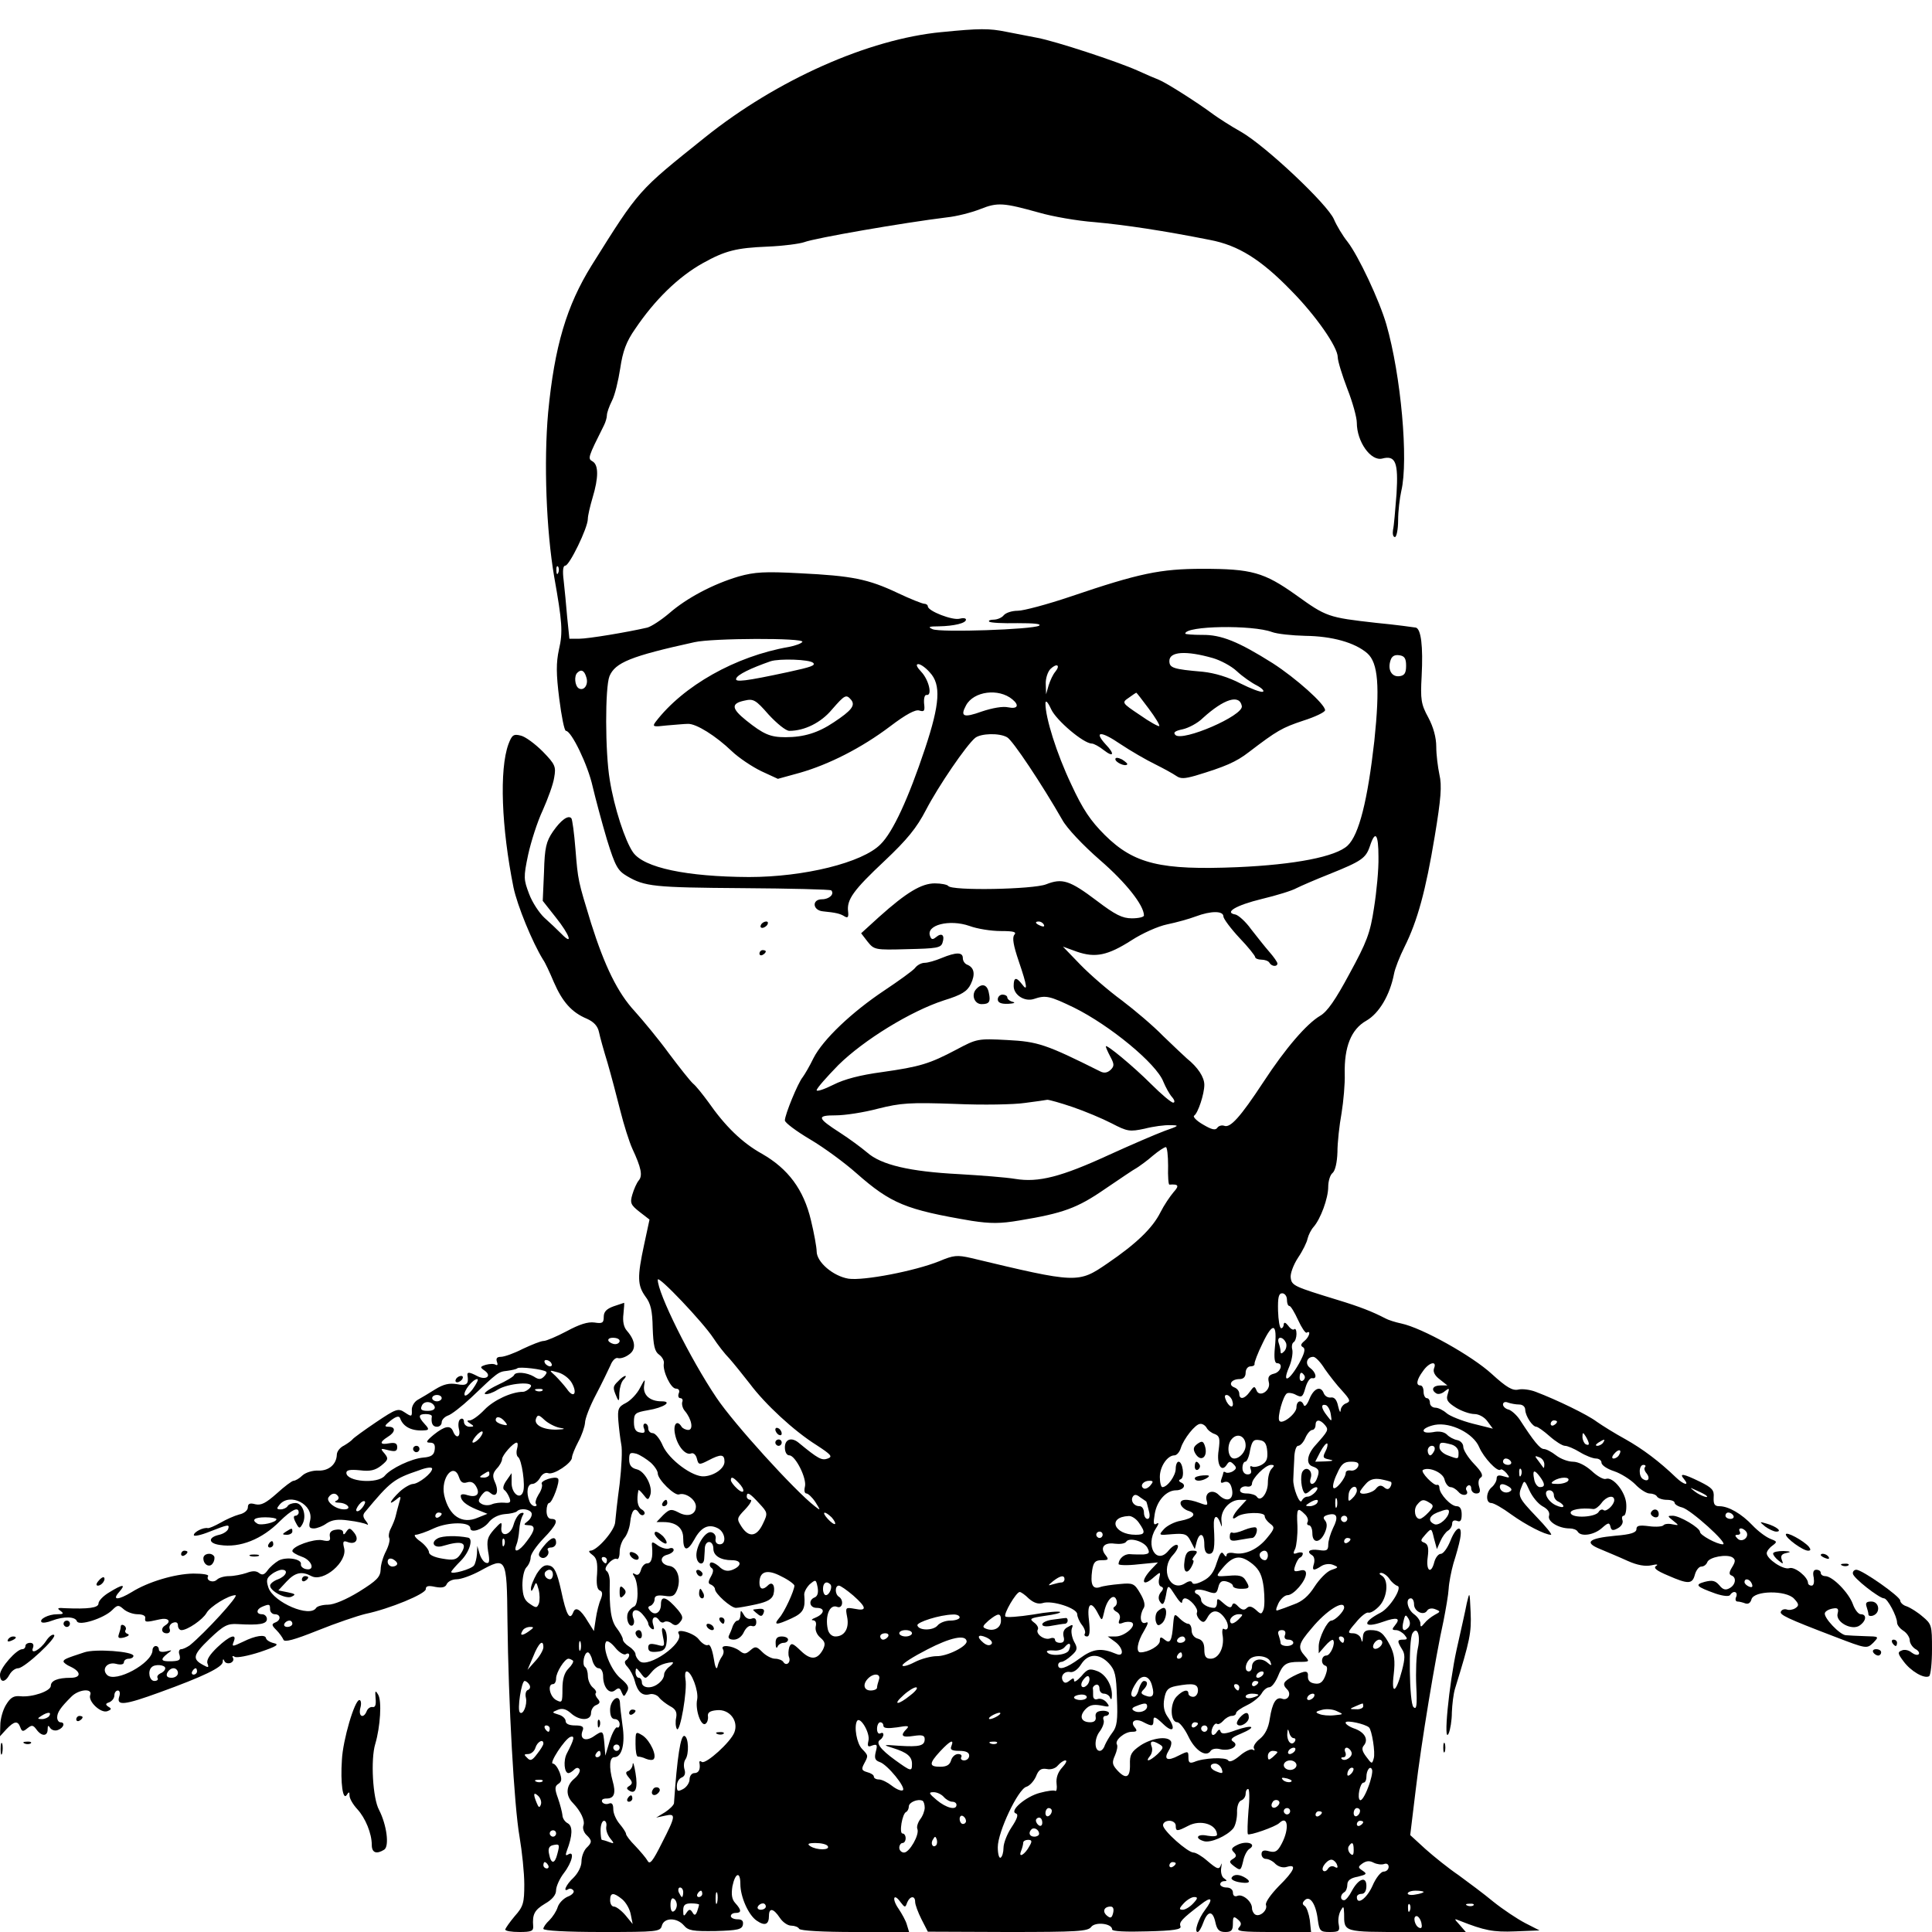 <?xml version="1.0" standalone="no"?>
<!DOCTYPE svg PUBLIC "-//W3C//DTD SVG 20010904//EN"
 "http://www.w3.org/TR/2001/REC-SVG-20010904/DTD/svg10.dtd">
<svg version="1.0" xmlns="http://www.w3.org/2000/svg"
 width="608pt" height="608pt" viewBox="0 0 608 608"
 preserveAspectRatio="xMidYMid meet">
<g transform="translate(0,608) scale(0.1,-0.1)"
fill="#000000" stroke="none">
<path d="M2963 5979 c-230 -22 -518 -150 -744 -331 -212 -170 -206 -162 -357
-403 -79 -127 -117 -255 -137 -463 -14 -156 -6 -370 19 -517 25 -141 28 -174
15 -229 -9 -42 -9 -76 1 -155 7 -55 16 -101 21 -101 17 0 69 -107 84 -175 9
-38 29 -113 45 -167 26 -84 34 -98 63 -115 56 -33 84 -36 364 -38 150 -1 275
-4 279 -7 11 -12 -7 -28 -29 -28 -33 0 -30 -35 3 -38 40 -4 54 -7 68 -16 10
-6 13 -2 11 15 -5 38 17 68 115 160 71 67 101 104 130 160 39 75 127 204 155
227 18 14 75 16 100 2 17 -8 111 -150 174 -260 14 -26 65 -80 119 -127 81 -70
138 -142 138 -174 0 -5 -17 -9 -38 -9 -30 0 -52 11 -110 55 -86 65 -109 72
-160 52 -41 -16 -298 -21 -308 -5 -3 4 -22 8 -42 8 -42 0 -89 -28 -176 -106
l-56 -51 20 -26 c21 -26 23 -27 126 -24 91 2 105 4 110 20 8 24 -2 33 -20 18
-11 -9 -15 -8 -19 3 -14 35 61 54 124 32 24 -9 68 -16 98 -16 42 0 51 -3 43
-12 -7 -9 -3 -33 14 -83 27 -79 29 -98 10 -72 -18 23 -26 22 -26 -6 0 -28 34
-50 63 -41 38 13 50 10 127 -27 113 -56 259 -176 281 -233 7 -17 19 -39 27
-48 9 -10 10 -18 4 -18 -6 0 -37 26 -69 58 -57 57 -143 128 -143 119 0 -3 6
-17 14 -32 13 -24 13 -30 1 -42 -10 -9 -20 -11 -32 -5 -172 86 -197 94 -293
99 -93 5 -96 4 -160 -30 -85 -45 -115 -54 -235 -71 -67 -9 -118 -22 -153 -40
-28 -14 -52 -22 -52 -17 0 6 31 41 68 79 80 79 228 170 333 204 55 17 73 28
84 51 15 31 11 52 -11 61 -8 3 -14 12 -14 21 0 19 -21 19 -67 0 -19 -8 -43
-15 -53 -15 -10 0 -24 -7 -31 -17 -8 -9 -51 -40 -96 -70 -102 -68 -193 -154
-223 -213 -12 -25 -28 -52 -34 -60 -15 -18 -56 -118 -56 -136 0 -7 36 -34 80
-60 44 -26 109 -74 145 -106 109 -96 156 -115 363 -150 59 -9 90 -9 149 1 139
23 183 39 270 99 46 31 91 62 101 67 9 6 32 22 50 38 18 15 36 27 41 27 4 0 7
-27 7 -59 -1 -33 1 -59 4 -59 29 2 32 -3 13 -24 -11 -13 -30 -41 -41 -63 -25
-50 -76 -99 -167 -161 -92 -63 -95 -63 -429 17 -44 10 -55 9 -100 -10 -77 -31
-238 -62 -286 -55 -48 8 -100 52 -100 86 0 12 -8 57 -18 98 -23 97 -72 162
-154 209 -63 35 -116 87 -169 163 -17 23 -38 50 -48 58 -9 8 -43 51 -76 95
-32 44 -81 103 -107 132 -54 58 -95 142 -138 278 -41 134 -41 133 -49 232 -4
51 -10 95 -13 98 -10 11 -33 -6 -58 -42 -21 -31 -26 -50 -28 -127 l-4 -91 41
-52 c44 -55 56 -91 18 -52 -13 13 -37 36 -54 51 -16 15 -38 48 -48 75 -17 45
-18 52 -3 123 9 41 29 104 46 140 16 36 33 82 36 103 6 34 4 41 -36 82 -24 24
-55 47 -69 50 -23 6 -28 2 -39 -27 -29 -80 -22 -262 16 -451 12 -57 59 -172
93 -227 6 -8 21 -40 34 -71 27 -62 56 -95 104 -115 22 -10 34 -23 38 -42 3
-15 15 -58 27 -97 11 -38 29 -106 40 -150 11 -44 28 -98 38 -120 28 -60 33
-85 20 -100 -6 -7 -15 -27 -20 -44 -8 -27 -5 -33 23 -55 l31 -24 -17 -79 c-22
-102 -21 -128 4 -163 17 -22 22 -45 23 -99 2 -55 6 -74 20 -84 10 -7 17 -20
15 -28 -4 -24 22 -79 38 -79 9 0 13 -6 9 -15 -3 -8 -1 -15 5 -15 6 0 9 -6 6
-12 -2 -7 1 -20 8 -28 22 -26 28 -60 11 -60 -8 0 -18 5 -21 10 -14 23 -27 9
-21 -22 7 -38 33 -69 51 -62 7 3 15 -4 18 -16 5 -20 7 -21 36 -6 40 21 51 20
51 -4 0 -21 -32 -44 -64 -46 -36 -3 -110 52 -130 96 -9 22 -24 40 -32 40 -8 0
-14 7 -14 15 0 8 -4 15 -10 15 -5 0 -7 -7 -3 -16 4 -12 1 -15 -13 -12 -14 2
-19 12 -19 33 0 27 4 30 44 37 50 8 79 28 43 28 -37 0 -59 20 -55 49 4 24 3
23 -13 -7 -9 -18 -29 -39 -44 -47 -24 -12 -27 -19 -24 -57 2 -24 6 -57 9 -73
4 -17 1 -73 -5 -125 -7 -52 -13 -106 -14 -120 -1 -26 -57 -90 -78 -90 -7 0 -4
-6 6 -13 14 -10 17 -24 15 -60 -3 -31 0 -48 8 -52 9 -3 10 -11 4 -27 -6 -13
-13 -41 -16 -62 l-6 -39 -19 30 c-23 39 -39 48 -46 29 -11 -28 -22 -8 -38 68
-13 58 -21 75 -37 79 -15 4 -25 -3 -40 -26 -10 -18 -19 -39 -18 -47 0 -10 3
-8 9 5 7 18 8 18 15 -7 4 -16 4 -35 1 -44 -6 -15 -9 -15 -29 -1 -17 11 -22 25
-23 58 0 24 5 49 13 57 7 7 13 21 13 31 0 10 18 36 40 59 42 43 50 62 25 62
-9 0 -15 9 -15 25 0 14 4 25 8 25 10 0 36 70 28 77 -9 9 -57 -7 -51 -17 3 -5
-1 -20 -10 -33 -8 -13 -12 -27 -8 -30 3 -4 2 -7 -4 -7 -6 0 -14 7 -17 16 -11
28 -6 54 9 54 8 0 19 9 25 20 6 11 16 17 25 14 17 -7 75 32 75 49 0 7 9 29 20
50 11 20 20 47 21 59 0 13 15 52 34 88 19 36 39 78 46 93 6 16 17 26 24 23 7
-2 22 2 34 11 24 16 21 44 -6 75 -10 11 -14 30 -11 53 2 19 3 35 2 35 0 0 -15
-5 -33 -11 -22 -8 -31 -17 -31 -33 0 -19 -4 -22 -29 -18 -21 3 -48 -6 -87 -27
-32 -17 -65 -31 -73 -31 -9 0 -38 -12 -66 -25 -27 -14 -58 -25 -69 -25 -12 0
-16 -5 -12 -16 3 -8 2 -12 -4 -9 -6 4 -19 3 -31 0 -19 -6 -19 -8 -3 -19 23
-17 2 -31 -25 -16 -23 12 -31 13 -30 3 5 -29 -2 -35 -33 -29 -24 4 -42 0 -68
-16 -19 -12 -44 -27 -55 -33 -11 -6 -20 -21 -19 -33 1 -21 -1 -21 -22 -7 -21
14 -27 12 -91 -31 -37 -25 -70 -49 -73 -53 -3 -4 -15 -13 -27 -20 -13 -6 -23
-19 -23 -29 -1 -30 -25 -51 -58 -50 -18 1 -40 -6 -50 -15 -10 -10 -23 -17 -28
-17 -5 0 -29 -18 -53 -40 -34 -30 -49 -38 -67 -34 -18 5 -24 2 -24 -10 0 -9
-12 -19 -27 -22 -15 -4 -42 -16 -59 -26 -18 -10 -36 -18 -40 -17 -14 3 -44
-12 -44 -22 0 -5 23 0 50 11 59 23 63 24 58 8 -3 -7 -15 -15 -28 -18 -36 -8
-35 -27 2 -32 63 -10 133 18 189 75 37 36 59 47 59 27 0 -5 -5 -10 -10 -10 -7
0 -7 -7 1 -22 10 -19 12 -20 21 -4 14 26 1 66 -22 66 -10 0 -22 -4 -25 -10 -3
-5 -13 -10 -22 -10 -13 0 -13 3 -3 15 33 39 108 0 96 -50 -5 -20 -3 -25 12
-25 9 0 28 7 40 16 17 11 35 14 69 9 26 -3 51 -9 57 -12 6 -4 5 1 -2 10 -10
12 -11 20 -3 29 80 96 90 104 170 131 23 9 41 11 41 5 0 -14 -42 -47 -60 -48
-8 0 -28 -11 -43 -25 -29 -28 -38 -46 -10 -24 15 13 16 11 9 -11 -4 -14 -9
-33 -11 -42 -2 -9 -9 -26 -15 -38 -6 -11 -8 -25 -5 -30 3 -5 -1 -23 -10 -41
-9 -17 -17 -43 -17 -58 -1 -24 -12 -35 -68 -70 -41 -25 -79 -41 -98 -41 -17 0
-34 -5 -37 -10 -20 -32 -133 17 -150 63 -8 24 -6 31 10 43 10 8 25 14 32 14
22 0 14 -20 -12 -30 -14 -5 -25 -14 -25 -20 0 -17 49 -43 67 -35 15 7 13 9
-11 14 l-30 6 26 28 c27 29 48 33 78 17 38 -20 114 45 103 88 -5 20 -3 24 9
20 26 -11 40 6 23 28 -13 16 -16 17 -25 4 -6 -10 -10 -11 -10 -3 0 8 -9 11
-23 9 -15 -2 -21 -9 -19 -21 3 -14 -2 -17 -24 -12 -27 5 -94 -19 -94 -34 0 -4
13 -12 30 -18 32 -11 43 -45 13 -39 -10 2 -17 9 -16 15 4 17 -45 25 -70 12
-12 -7 -28 -21 -35 -31 -10 -14 -17 -16 -27 -8 -9 7 -21 7 -39 0 -15 -5 -40
-10 -55 -10 -15 0 -32 -5 -38 -11 -12 -12 -36 -3 -28 11 3 5 -18 8 -47 8 -58
-1 -142 -26 -193 -58 -43 -26 -64 -27 -40 0 23 26 11 25 -31 -1 -19 -11 -34
-27 -34 -35 0 -14 -32 -18 -105 -15 -23 2 -27 0 -15 -8 12 -9 10 -11 -10 -11
-28 0 -58 -16 -49 -25 4 -3 18 -1 33 5 37 14 73 13 78 -2 6 -16 85 9 111 35
17 17 20 17 36 3 10 -9 30 -16 44 -16 16 0 26 -5 24 -12 -2 -14 2 -14 46 -4
26 6 38 -6 17 -19 -15 -9 -12 -25 5 -25 8 0 12 6 9 14 -3 7 2 16 10 19 10 4
16 1 16 -8 0 -8 5 -15 11 -15 19 0 67 33 79 54 11 20 69 56 91 56 13 0 -96
-119 -144 -158 -9 -6 -21 -12 -27 -12 -6 0 -9 -8 -5 -18 4 -16 0 -19 -25 -20
-34 -1 -37 5 -13 24 16 12 16 12 -4 7 -14 -3 -23 -1 -23 6 0 6 -4 11 -10 11
-5 0 -10 -6 -10 -13 0 -41 -117 -104 -143 -78 -18 18 0 42 28 35 15 -4 25 -2
25 5 0 6 7 11 15 11 8 0 15 4 15 9 0 14 -121 23 -155 11 -58 -19 -65 -22 -65
-29 0 -3 10 -11 22 -16 34 -16 34 -35 0 -35 -40 0 -62 -9 -62 -25 0 -17 -59
-37 -96 -33 -21 2 -31 -4 -45 -27 -10 -16 -18 -45 -18 -64 l-1 -35 20 22 c25
26 36 28 44 6 5 -14 9 -14 22 -3 14 11 18 11 29 -4 16 -22 35 -22 35 1 0 12 2
14 8 4 5 -7 16 -10 25 -6 18 7 23 24 7 24 -5 0 -10 7 -10 15 0 16 10 31 44 65
23 24 68 28 60 6 -8 -20 34 -59 54 -51 13 5 14 8 3 14 -10 7 -9 10 3 14 9 4
16 13 16 22 0 8 5 15 11 15 6 0 8 -9 4 -20 -9 -29 17 -26 127 14 138 50 198
79 199 96 0 9 2 11 5 3 3 -7 12 -9 20 -6 7 3 11 10 7 16 -3 6 -1 7 6 3 6 -4
42 3 79 15 53 18 62 24 44 28 -13 3 -24 10 -25 16 -2 12 -33 8 -71 -11 -36
-17 -37 -17 -30 1 10 26 -14 17 -52 -19 -24 -23 -35 -40 -31 -51 5 -13 3 -14
-13 -5 -36 19 -33 32 19 82 45 43 57 49 89 47 68 -4 92 0 92 16 0 8 -7 15 -15
15 -20 0 -19 16 1 24 22 9 24 8 24 -9 0 -8 7 -15 15 -15 19 0 20 -19 1 -26
-12 -5 -11 -9 4 -24 9 -9 19 -23 22 -30 3 -9 33 -1 108 29 57 23 125 46 150
52 76 16 190 63 190 78 0 10 8 12 30 7 22 -4 32 -1 36 9 4 8 17 15 31 15 14 0
47 12 73 26 84 46 85 45 87 -156 3 -260 21 -583 38 -680 8 -47 15 -114 15
-150 0 -58 -3 -70 -30 -100 -16 -19 -29 -38 -30 -42 0 -5 20 -8 45 -8 37 0 44
3 43 18 -3 38 4 51 37 71 23 13 35 28 35 42 0 12 11 37 25 55 26 34 34 71 13
58 -8 -5 -9 -2 -4 12 18 47 19 77 3 86 -10 5 -17 17 -17 26 -1 9 -7 33 -14 53
-11 30 -10 38 1 45 11 7 12 15 4 37 -6 15 -15 27 -21 27 -13 0 37 77 55 84 15
5 12 -8 -11 -52 -12 -23 -8 -62 5 -62 4 0 12 5 18 11 7 7 13 7 17 1 3 -6 -4
-19 -16 -29 -27 -22 -29 -53 -5 -77 25 -26 39 -56 33 -71 -3 -8 1 -21 9 -29
19 -18 19 -24 0 -42 -8 -9 -15 -27 -15 -42 0 -16 -11 -37 -25 -51 -24 -22 -35
-48 -16 -36 5 3 12 1 16 -5 3 -5 -5 -14 -19 -19 -13 -6 -27 -20 -31 -33 -4
-13 -16 -31 -26 -41 -11 -10 -19 -22 -19 -27 0 -6 73 -10 184 -10 175 0 184 1
189 20 7 26 47 26 69 1 14 -17 29 -19 100 -18 70 2 83 5 86 20 2 12 -3 17 -17
17 -12 0 -21 5 -21 10 0 6 7 10 15 10 19 0 19 9 -1 31 -11 12 -13 27 -9 53 9
43 25 48 25 7 0 -40 25 -97 51 -115 26 -18 39 -13 39 15 0 26 14 24 34 -6 9
-14 25 -25 36 -25 10 0 22 -4 25 -10 4 -6 74 -10 176 -10 l170 0 -7 23 c-3 12
-16 35 -26 50 -22 31 -16 52 6 21 14 -18 15 -18 21 -1 9 21 25 22 25 2 0 -9 9
-33 20 -55 l20 -39 251 -1 c219 0 253 2 263 16 13 17 66 11 66 -8 0 -6 43 -8
110 -6 84 2 109 6 105 16 -5 13 4 23 63 68 35 28 42 20 14 -17 -20 -26 -35
-69 -23 -69 4 0 12 13 18 30 14 38 30 38 38 0 5 -23 12 -30 31 -30 19 0 24 5
24 26 0 22 2 25 15 14 12 -10 13 -16 4 -26 -10 -12 8 -14 108 -14 l119 0 -4
38 c-3 20 -10 40 -16 44 -8 5 -8 10 0 18 16 16 35 -11 41 -60 5 -37 8 -40 38
-40 29 0 32 3 28 24 -3 13 0 32 6 43 9 16 10 15 11 -9 0 -59 -4 -58 198 -58
l185 0 -19 22 c-19 21 -19 21 1 13 76 -30 104 -36 174 -33 l76 3 -45 23 c-25
13 -70 43 -100 67 -30 25 -80 62 -110 84 -31 21 -77 58 -104 82 l-48 44 17
140 c17 146 63 423 88 535 7 36 15 81 16 100 1 19 8 55 15 80 8 25 18 60 21
77 9 47 -12 42 -31 -7 -9 -22 -22 -40 -30 -40 -7 0 -16 -11 -20 -25 -10 -41
-27 -29 -21 14 4 30 1 41 -10 46 -14 5 -13 8 3 26 19 21 19 21 27 -13 l9 -33
11 25 c6 14 17 29 24 33 7 4 13 14 13 22 0 9 6 12 15 9 11 -5 15 1 15 20 0 17
-5 26 -16 26 -18 0 -53 38 -54 57 0 7 -3 12 -8 10 -10 -3 -53 41 -44 47 19 11
63 -8 68 -30 3 -13 12 -24 19 -24 7 0 18 -7 25 -15 12 -15 35 -11 25 5 -3 5
-1 11 5 15 5 3 10 -1 10 -9 0 -9 7 -16 16 -16 11 0 14 6 9 21 -4 13 -2 25 5
29 9 6 3 18 -21 43 -19 20 -34 44 -34 54 0 10 -9 19 -19 21 -11 2 -26 10 -33
18 -9 8 -25 11 -43 7 -19 -3 -30 -1 -30 5 0 6 16 14 36 18 50 9 121 -27 139
-70 14 -33 58 -80 67 -71 3 3 11 -2 19 -11 12 -15 11 -16 -9 -10 -16 5 -22 3
-22 -7 0 -8 -7 -20 -15 -27 -19 -15 -20 -50 -2 -50 8 0 36 -16 63 -36 46 -33
106 -64 125 -64 5 0 -16 26 -46 57 -57 60 -59 65 -45 98 7 18 9 16 23 -15 9
-20 27 -42 41 -50 17 -9 24 -19 21 -30 -6 -18 30 -40 65 -40 10 0 22 -4 25
-10 10 -17 51 -11 76 11 20 18 24 18 27 5 3 -13 8 -14 24 -5 11 6 17 17 14 25
-3 8 -1 14 4 14 5 0 9 16 8 35 -1 39 -42 89 -64 81 -7 -3 -27 8 -45 25 -19 17
-42 29 -59 29 -15 0 -39 9 -53 20 -14 11 -31 20 -39 20 -12 1 -31 24 -75 92
-10 15 -26 29 -35 32 -10 2 -18 10 -18 16 0 7 7 10 16 6 9 -3 24 -6 35 -6 11
0 19 -7 19 -17 1 -20 23 -53 35 -53 4 0 23 -13 42 -30 18 -16 40 -30 48 -30 8
0 29 -9 47 -20 18 -11 41 -20 51 -20 9 0 17 -6 17 -13 0 -8 18 -20 40 -27 21
-7 51 -26 66 -41 15 -16 36 -29 45 -29 10 0 21 -4 24 -10 3 -5 17 -10 31 -10
13 0 24 -4 24 -9 0 -5 11 -12 24 -15 27 -7 147 -115 128 -116 -19 0 -72 29
-72 39 0 13 -64 51 -86 51 -17 0 -17 -1 2 -16 19 -15 18 -15 -3 -11 -13 3 -25
1 -28 -3 -3 -4 -23 -6 -45 -3 -31 4 -40 2 -40 -9 0 -11 -17 -17 -67 -21 -84
-8 -99 -21 -47 -42 21 -9 60 -25 86 -37 31 -14 56 -18 75 -14 17 4 23 3 15 -2
-10 -6 1 -15 37 -30 64 -28 77 -28 85 3 4 14 13 25 20 25 8 0 16 6 19 14 6 16
61 26 79 15 10 -7 10 -13 -1 -31 -10 -16 -10 -23 -2 -26 17 -6 13 -30 -6 -40
-12 -7 -21 -5 -32 9 -13 15 -22 17 -46 11 -33 -9 -27 -15 34 -37 24 -8 43 -10
46 -4 10 15 25 10 19 -6 -4 -8 -2 -15 4 -15 6 0 17 -3 25 -6 9 -3 16 2 19 13
8 28 109 29 134 2 16 -17 16 -22 4 -30 -8 -5 -20 -7 -27 -4 -7 2 -15 0 -18 -6
-7 -10 18 -22 170 -80 99 -38 100 -38 120 -19 19 20 19 20 -25 21 -25 1 -52 2
-61 3 -19 1 -71 56 -66 70 2 6 13 12 25 14 16 3 19 -1 15 -16 -7 -27 46 -55
70 -37 21 15 22 35 3 35 -8 0 -19 15 -25 32 -13 36 -64 88 -87 88 -8 0 -14 5
-14 10 0 6 -6 10 -14 10 -9 0 -12 -8 -8 -25 2 -15 0 -25 -7 -25 -6 0 -11 4
-11 8 0 19 -42 53 -59 47 -19 -6 -71 29 -71 47 0 6 8 17 18 24 16 12 15 13 -8
22 -14 6 -38 24 -55 42 -34 36 -75 60 -104 60 -15 0 -19 6 -18 28 2 23 -5 30
-43 49 -53 26 -67 28 -50 8 18 -22 -1 -18 -25 5 -53 51 -105 90 -160 121 -33
18 -73 43 -90 55 -29 22 -126 69 -192 94 -18 7 -43 10 -55 7 -18 -4 -37 7 -83
49 -62 57 -219 145 -285 159 -19 4 -41 11 -50 16 -40 21 -81 37 -150 58 -137
42 -145 45 -148 70 -2 12 8 40 23 63 15 22 28 49 30 60 3 12 11 28 19 37 22
25 46 90 46 126 0 18 6 38 14 44 8 7 14 33 15 65 0 30 6 85 13 123 6 37 11 93
10 123 -2 85 20 141 68 168 40 23 74 80 87 147 3 17 18 55 33 85 41 82 67 178
95 347 20 120 23 161 15 195 -5 24 -10 63 -10 88 0 29 -9 62 -25 92 -23 42
-25 57 -21 130 5 95 -2 148 -18 153 -6 1 -63 9 -126 15 -151 17 -156 19 -252
88 -100 71 -139 82 -293 82 -133 0 -200 -14 -415 -87 -74 -25 -149 -45 -167
-45 -18 0 -37 -6 -44 -14 -6 -8 -21 -14 -32 -14 -11 0 -17 -3 -14 -6 3 -4 44
-6 89 -5 51 0 77 -2 68 -8 -21 -12 -311 -22 -335 -11 -16 7 -12 9 20 9 48 1
85 10 85 21 0 5 -9 6 -20 3 -22 -6 -100 24 -100 39 0 4 -5 8 -11 8 -6 0 -44
15 -84 34 -93 44 -144 54 -307 62 -111 6 -143 4 -193 -10 -81 -24 -164 -68
-219 -116 -26 -22 -57 -42 -69 -45 -65 -15 -186 -35 -214 -35 l-31 0 -7 68
c-3 37 -8 88 -11 115 -4 31 -2 47 5 47 13 0 71 119 71 147 0 10 7 40 15 67 19
63 19 103 0 114 -16 9 -15 12 36 114 5 10 9 24 9 31 0 8 7 28 16 46 9 17 20
63 26 102 8 54 19 84 47 124 62 92 136 164 213 207 70 39 105 48 204 52 49 2
101 9 115 14 34 13 311 61 449 78 30 3 77 15 105 26 55 22 73 20 185 -11 41
-12 120 -26 175 -30 98 -9 217 -27 363 -56 89 -17 160 -61 256 -160 77 -78
146 -177 146 -209 0 -12 14 -57 30 -99 17 -43 30 -91 30 -107 0 -60 44 -122
80 -113 42 11 51 -12 45 -111 -4 -50 -8 -101 -11 -113 -2 -13 0 -23 6 -23 5 0
10 24 10 53 0 28 5 70 10 92 23 97 -1 364 -47 524 -22 76 -88 216 -122 260
-16 20 -35 52 -43 71 -20 47 -214 230 -292 275 -34 19 -72 44 -86 54 -52 39
-152 102 -173 110 -13 5 -43 18 -67 29 -65 29 -257 92 -315 103 -27 5 -72 14
-98 19 -54 11 -84 11 -204 -1z m-1206 -1701 c-3 -8 -6 -5 -6 6 -1 11 2 17 5
13 3 -3 4 -12 1 -19z m2246 -187 c16 -6 63 -11 105 -12 84 -1 156 -21 195 -55
34 -30 40 -104 22 -276 -21 -186 -48 -295 -84 -329 -37 -35 -165 -60 -347 -68
-241 -10 -325 10 -417 101 -45 45 -69 80 -106 160 -46 97 -81 209 -81 254 0
12 7 6 18 -18 16 -35 102 -108 128 -108 6 0 23 -9 38 -21 31 -24 35 -12 5 19
-38 42 -14 42 46 1 33 -22 83 -51 110 -64 28 -14 57 -30 67 -37 13 -9 25 -9
60 1 93 28 128 43 168 74 89 68 105 77 171 99 38 12 69 27 69 33 0 19 -92 101
-165 148 -108 68 -162 90 -222 89 -29 0 -53 2 -53 4 0 25 212 28 273 5z
m-1478 -31 c-3 -5 -22 -12 -43 -16 -167 -29 -332 -122 -419 -236 -11 -15 -7
-16 35 -11 26 2 56 5 67 5 26 1 88 -38 138 -86 22 -21 64 -49 93 -63 l52 -24
69 19 c91 26 194 78 284 146 50 38 80 54 92 50 16 -5 18 -1 15 23 -1 16 2 27
8 26 19 -3 7 48 -17 73 -14 15 -18 24 -9 24 7 0 23 -11 36 -26 36 -38 32 -99
-15 -240 -52 -156 -101 -263 -140 -301 -57 -58 -241 -103 -414 -103 -196 1
-331 29 -365 78 -25 36 -59 140 -73 227 -15 89 -15 292 -1 327 18 43 67 63
267 107 56 13 348 14 340 1z m1292 -51 c24 -7 58 -25 75 -41 18 -17 47 -37 63
-45 17 -9 25 -18 19 -20 -7 -2 -38 10 -70 26 -38 20 -81 33 -119 37 -93 8
-105 12 -105 34 0 30 53 33 137 9z m608 -24 c0 -23 -5 -31 -21 -33 -24 -3 -38
20 -28 50 4 13 13 18 27 16 17 -2 22 -10 22 -33z m-1866 9 c8 -8 -5 -13 -79
-29 -135 -29 -169 -33 -163 -20 4 12 45 32 108 54 27 9 123 6 134 -5z m762
-28 c-7 -8 -16 -27 -21 -43 l-8 -28 -1 32 c-1 17 6 39 15 48 20 19 32 12 15
-9z m-1476 -17 c8 -23 -7 -45 -24 -35 -12 8 -15 39 -4 49 12 12 22 7 28 -14z
m1341 -70 c23 -19 16 -31 -13 -25 -17 4 -50 -2 -83 -13 -58 -21 -69 -16 -50
19 24 45 103 55 146 19z m429 -29 c21 -28 36 -53 33 -55 -2 -2 -30 13 -61 35
-57 38 -57 39 -35 54 12 9 23 16 24 16 1 0 19 -23 39 -50z m-936 27 c13 -17 1
-33 -55 -70 -49 -33 -94 -47 -152 -47 -48 0 -69 9 -124 53 -46 37 -48 53 -6
62 29 7 36 3 77 -44 26 -28 54 -51 65 -51 48 0 100 26 134 67 41 47 45 49 61
30z m1229 -19 c6 -30 -187 -113 -209 -91 -8 8 -1 13 23 18 18 4 47 19 63 35
67 61 116 76 123 38z m430 -475 c1 -38 -6 -110 -14 -160 -12 -80 -23 -108 -77
-207 -44 -82 -70 -120 -93 -133 -42 -25 -108 -101 -178 -208 -73 -111 -104
-145 -123 -138 -8 3 -18 0 -22 -6 -6 -9 -18 -6 -45 10 -21 12 -33 25 -28 28
12 8 32 68 32 97 0 24 -20 55 -55 83 -10 9 -44 41 -75 71 -30 31 -89 81 -130
112 -41 30 -100 81 -130 112 l-55 57 44 -16 c58 -20 97 -12 172 36 34 22 83
44 112 50 29 6 69 17 90 25 48 18 87 18 87 0 0 -7 23 -38 50 -67 28 -29 50
-57 50 -61 0 -4 9 -8 19 -8 11 0 23 -4 26 -10 7 -12 25 -13 25 -2 0 4 -11 20
-25 36 -14 16 -40 49 -58 72 -17 24 -40 44 -49 46 -37 6 1 29 83 49 46 11 95
26 109 34 14 7 60 27 103 44 102 41 115 50 128 88 17 52 27 39 27 -34z m-1053
-213 c3 -6 -1 -7 -9 -4 -18 7 -21 14 -7 14 6 0 13 -4 16 -10z m91 -574 c38
-13 93 -36 122 -51 50 -26 57 -27 104 -17 27 7 64 12 81 11 30 0 28 -2 -18
-18 -27 -10 -106 -44 -174 -75 -152 -70 -223 -88 -296 -76 -30 5 -109 11 -177
15 -155 8 -245 29 -289 68 -19 16 -57 44 -85 62 -73 47 -75 55 -14 55 29 0 88
9 133 21 72 18 100 20 242 15 88 -4 187 -2 220 3 33 4 65 9 71 10 6 0 42 -10
80 -23z m-1131 -727 c13 -20 36 -50 51 -65 14 -16 43 -52 64 -79 47 -63 138
-148 210 -193 46 -30 51 -36 35 -42 -19 -7 -30 -1 -92 50 -22 18 -43 11 -43
-15 0 -15 6 -25 14 -25 19 0 56 -73 49 -99 -3 -12 -1 -21 5 -21 5 0 18 -12 28
-27 17 -27 17 -28 -2 -13 -64 50 -254 259 -309 341 -83 123 -186 331 -185 372
1 15 143 -135 175 -184z m1805 121 c0 -11 3 -20 8 -20 4 0 16 -20 27 -44 11
-24 23 -42 27 -40 15 9 8 -14 -7 -26 -12 -10 -13 -15 -4 -20 8 -5 4 -20 -13
-51 -31 -55 -54 -65 -32 -13 9 20 13 45 11 56 -3 10 -1 21 4 24 5 3 9 15 9 26
0 12 -3 18 -7 15 -3 -4 -12 1 -19 11 -8 10 -13 12 -14 5 0 -7 -4 -13 -8 -13
-5 0 -9 25 -10 55 -1 42 2 55 13 55 8 0 15 -9 15 -20z m-38 -151 c-3 -32 -1
-49 7 -49 20 0 12 -28 -10 -33 -16 -4 -20 -11 -16 -27 7 -26 -30 -50 -39 -25
-6 14 -8 13 -21 -5 -16 -23 -33 -26 -33 -6 0 8 -7 17 -16 20 -20 8 -9 26 17
26 12 0 19 7 19 20 0 11 7 20 15 20 8 0 14 3 13 8 -1 4 10 34 26 66 32 67 46
62 38 -15z m-2062 21 c0 -5 -6 -10 -14 -10 -8 0 -18 5 -21 10 -3 6 3 10 14 10
12 0 21 -4 21 -10z m2097 -6 c3 -8 1 -20 -6 -27 -8 -8 -11 -8 -11 0 0 6 -3 18
-6 27 -3 9 -1 16 5 16 7 0 14 -7 18 -16z m122 -82 c14 -20 38 -51 55 -69 25
-28 27 -33 13 -39 -10 -3 -18 -14 -18 -23 -1 -9 -4 -2 -8 14 -4 20 -12 29 -23
27 -9 -1 -18 4 -22 13 -9 25 -31 17 -45 -17 -7 -18 -15 -27 -18 -20 -7 19 -23
14 -23 -7 0 -20 -46 -56 -54 -42 -7 11 12 79 24 86 5 3 19 1 29 -5 18 -9 21
-6 29 22 5 18 14 32 21 31 17 -4 13 18 -6 32 -17 12 -11 35 10 35 7 0 23 -17
36 -38z m-2434 18 c3 -5 2 -10 -4 -10 -5 0 -13 5 -16 10 -3 6 -2 10 4 10 5 0
13 -4 16 -10z m2778 -16 c-4 -11 2 -23 18 -35 l24 -19 -22 0 c-24 0 -31 -14
-13 -25 6 -4 18 -1 27 7 14 11 15 10 9 -9 -6 -18 -1 -26 26 -43 18 -11 44 -20
58 -20 14 0 32 -10 41 -23 l17 -23 -64 16 c-35 9 -72 24 -82 33 -10 9 -26 17
-35 17 -9 0 -17 7 -17 15 0 8 -4 15 -10 15 -5 0 -10 9 -10 20 0 11 -4 20 -10
20 -15 0 -12 18 8 45 19 28 45 34 35 9z m-2794 -11 c3 -2 -1 -9 -7 -15 -10
-10 -17 -10 -32 0 -22 13 -57 16 -62 5 -1 -5 -25 -19 -53 -32 -27 -13 -45 -26
-38 -28 6 -2 24 4 38 13 34 22 121 28 104 8 -6 -8 -17 -14 -23 -14 -36 0 -92
-26 -121 -56 -18 -19 -39 -34 -47 -34 -10 0 -9 -3 2 -10 13 -8 12 -10 -2 -10
-10 0 -18 7 -18 16 0 8 -5 12 -11 8 -6 -3 -8 -17 -5 -30 7 -26 -8 -34 -18 -9
-8 21 -26 18 -61 -10 -24 -20 -26 -25 -12 -25 13 0 17 -6 15 -22 -2 -17 -11
-23 -36 -25 -37 -3 -102 -34 -121 -57 -22 -27 -121 -19 -121 9 0 9 12 11 43 8
32 -4 48 0 67 15 22 18 23 22 10 38 -14 16 -13 17 13 10 21 -5 27 -3 27 10 0
12 -7 15 -25 12 -30 -6 -32 3 -5 20 25 15 26 32 3 32 -15 0 -13 4 7 20 17 13
26 15 29 7 10 -28 38 -42 80 -38 11 1 11 5 -2 19 -22 24 -21 32 3 32 11 0 19
-3 19 -7 -3 -21 2 -33 16 -33 8 0 15 6 15 14 0 8 9 17 19 21 11 3 44 29 73 56
85 81 86 82 114 85 14 2 29 5 32 8 5 6 83 -3 91 -11z m81 -36 c18 -33 5 -49
-16 -18 -9 12 -25 30 -36 41 -21 19 -21 19 8 11 16 -4 36 -19 44 -34z m2305
24 c3 -5 1 -12 -5 -16 -5 -3 -10 1 -10 9 0 18 6 21 15 7z m-2617 -42 c-12 -16
-24 -25 -26 -19 -4 12 26 50 40 50 5 0 -2 -14 -14 -31z m219 -5 c-3 -3 -12 -4
-19 -1 -8 3 -5 6 6 6 11 1 17 -2 13 -5z m-317 -24 c0 -5 -7 -10 -15 -10 -8 0
-15 5 -15 10 0 6 7 10 15 10 8 0 15 -4 15 -10z m2487 -5 c9 -25 -4 -29 -17 -6
-7 15 -7 21 0 21 6 0 13 -7 17 -15z m-2509 -22 c2 -8 -6 -13 -22 -13 -19 0
-24 4 -19 15 6 18 34 16 41 -2z m2820 -24 c4 -24 3 -24 -12 -4 -19 24 -20 38
-3 33 6 -3 13 -15 15 -29z m-2428 -42 c21 -3 19 -5 -8 -6 -43 -1 -73 15 -65
35 5 13 9 12 27 -5 11 -10 32 -21 46 -24z m-171 19 c10 -12 8 -13 -8 -9 -12 3
-21 9 -21 14 0 14 16 11 29 -5z m2581 -11 c12 -15 10 -18 -31 -64 -26 -29 -30
-59 -8 -66 20 -7 23 -14 13 -39 -9 -23 -27 -20 -19 3 7 23 -14 39 -26 20 -8
-13 -4 -58 7 -68 2 -3 10 1 16 7 17 17 33 15 18 -3 -7 -8 -18 -15 -25 -15 -8
0 -15 -6 -18 -12 -6 -17 -29 41 -27 67 0 11 2 39 3 63 0 24 6 42 12 42 7 0 17
11 23 25 6 14 16 25 22 25 5 0 10 7 10 15 0 19 14 19 30 0z m730 11 c0 -3 -4
-8 -10 -11 -5 -3 -10 -1 -10 4 0 6 5 11 10 11 6 0 10 -2 10 -4z m-1103 -19 c4
-8 16 -17 26 -20 15 -6 17 -14 12 -51 -7 -45 9 -72 26 -45 7 11 11 11 21 1 10
-10 10 -14 -2 -22 -8 -5 -18 -6 -22 -4 -4 3 -8 3 -8 0 0 -2 -3 -12 -6 -20 -4
-12 -2 -15 9 -10 10 3 18 -2 22 -15 12 -38 -11 -53 -39 -26 -19 20 -45 9 -39
-16 5 -17 3 -18 -21 -9 -40 15 -66 13 -60 -5 3 -8 14 -17 25 -20 27 -9 15 -23
-26 -31 -18 -3 -42 -15 -52 -26 -18 -20 -17 -20 27 -16 39 3 46 0 57 -22 l13
-25 6 23 c9 32 24 27 24 -8 0 -20 5 -30 15 -30 16 0 19 19 15 85 -2 39 11 42
23 5 2 -8 3 -3 1 13 -4 33 25 67 58 67 l21 0 -21 -23 c-24 -25 -30 -46 -9 -30
18 14 87 16 87 2 0 -7 8 -17 17 -24 15 -11 15 -15 -8 -43 -29 -37 -70 -56
-104 -50 -14 3 -25 1 -25 -6 0 -6 -4 -5 -9 3 -7 11 -12 3 -22 -27 -9 -30 -21
-46 -43 -57 -19 -10 -32 -12 -34 -6 -2 7 -11 6 -23 -2 -47 -29 -79 45 -38 89
12 13 19 27 15 31 -4 5 -17 -3 -28 -16 -38 -48 -75 14 -41 68 10 15 11 21 3
16 -10 -6 -11 1 -6 31 7 42 37 74 67 74 22 0 34 16 17 24 -9 4 -10 8 -2 11 13
6 6 55 -7 55 -5 0 -9 -10 -9 -22 0 -22 -26 -58 -42 -58 -4 0 -8 14 -8 32 0 33
24 68 46 68 7 0 16 10 20 23 9 29 46 76 61 76 7 1 16 -5 20 -12z m-2287 -32
c-7 -8 -16 -15 -21 -15 -5 0 -1 9 8 20 9 11 19 17 21 15 3 -3 -1 -11 -8 -20z
m2410 -24 c0 -20 -19 -41 -36 -41 -20 0 -25 43 -7 62 18 20 43 8 43 -21z
m1080 6 c0 -5 -4 -5 -10 -2 -5 3 -10 14 -10 23 0 15 2 15 10 2 5 -8 10 -19 10
-23z m-1012 -24 c2 -24 -2 -34 -18 -43 -11 -6 -25 -8 -30 -5 -6 3 -7 -1 -4 -9
4 -11 0 -16 -10 -16 -9 0 -16 8 -16 20 0 11 4 20 9 20 5 0 12 16 15 36 6 29
11 35 29 32 17 -2 23 -11 25 -35z m1057 27 c-3 -5 -12 -10 -18 -10 -7 0 -6 4
3 10 19 12 23 12 15 0z m-3418 -20 c-3 -11 -1 -22 3 -25 12 -7 24 -91 16 -110
-9 -26 -36 -5 -36 28 l0 31 -16 -23 c-10 -14 -13 -26 -7 -30 5 -3 12 -14 16
-24 6 -15 2 -18 -16 -16 -12 1 -30 -1 -39 -5 -9 -4 -23 -4 -32 1 -12 7 -12 11
-1 27 12 15 17 17 29 7 19 -16 27 6 13 36 -8 18 -6 27 6 41 10 10 17 24 17 30
0 12 35 52 46 52 4 0 4 -9 1 -20z m2544 -8 c-9 -18 -8 -21 12 -25 16 -3 13 -5
-11 -6 l-33 -1 16 31 c9 17 19 29 22 26 2 -3 0 -14 -6 -25z m397 22 c13 -4 22
-14 22 -25 0 -22 0 -22 -34 -9 -14 5 -26 16 -26 25 0 17 4 18 38 9z m-54 -19
c-4 -8 -9 -15 -13 -15 -4 0 -8 7 -8 15 0 8 6 15 13 15 8 0 11 -6 8 -15z m581
-14 c-3 -6 -11 -11 -17 -11 -6 0 -6 6 2 15 14 17 26 13 15 -4z m-3047 -24 c12
-11 22 -26 22 -34 0 -19 53 -71 67 -66 20 7 53 -16 53 -38 0 -26 -26 -35 -56
-18 -22 11 -27 10 -47 -9 l-21 -22 22 0 c39 0 62 -18 62 -50 0 -42 13 -44 35
-5 21 39 45 51 75 35 23 -13 27 -50 5 -50 -9 0 -15 7 -13 17 2 10 -4 19 -14
21 -20 4 -51 -49 -46 -79 3 -22 22 -27 24 -6 0 6 2 23 2 35 2 27 27 25 27 -2
0 -22 23 -36 58 -36 33 0 32 -19 0 -31 -15 -5 -27 -2 -41 12 -12 10 -24 15
-27 10 -3 -5 -1 -12 5 -16 6 -4 5 -13 -3 -27 -9 -16 -9 -22 1 -25 6 -3 12 -9
12 -14 0 -14 50 -59 66 -59 7 0 35 5 63 11 36 8 50 16 55 31 7 27 -3 43 -17
29 -16 -16 -27 -13 -27 8 0 36 24 44 69 20 23 -11 41 -25 41 -29 0 -15 -32
-85 -48 -102 -19 -23 -9 -23 39 -1 37 17 44 30 40 74 -1 8 7 23 17 33 19 16
20 16 25 -9 3 -17 0 -28 -9 -32 -21 -8 -17 -33 6 -33 27 0 25 -18 -2 -30 -13
-5 -17 -9 -9 -9 8 -1 11 -8 8 -20 -2 -11 3 -25 15 -35 15 -13 16 -20 8 -37
-18 -33 -39 -34 -70 -4 -25 24 -30 26 -36 12 -3 -10 -4 -24 -1 -32 7 -17 -9
-30 -18 -15 -3 5 -15 10 -26 10 -10 0 -28 9 -40 21 -18 18 -22 19 -37 6 -15
-13 -20 -14 -36 -1 -23 16 -60 19 -51 4 4 -6 2 -16 -3 -23 -5 -7 -12 -21 -14
-32 -3 -12 -8 -1 -12 27 -5 29 -12 45 -18 41 -6 -3 -19 5 -29 18 -16 21 -75
37 -63 17 18 -29 -96 -109 -123 -86 -7 6 -13 16 -13 22 0 6 -9 17 -20 24 -11
7 -20 17 -20 23 0 6 -9 22 -19 35 -18 23 -24 61 -22 146 0 15 -4 30 -10 34 -6
4 -4 13 7 25 9 10 21 16 25 13 5 -3 9 7 9 22 0 15 7 35 15 44 8 9 16 31 18 48
4 39 15 51 27 32 5 -8 12 -11 17 -6 4 4 1 11 -8 16 -13 8 -16 30 -10 60 1 3 8
-4 16 -14 13 -17 15 -18 21 -2 10 26 -16 76 -42 82 -17 4 -24 13 -24 31 0 21
3 23 23 18 12 -4 32 -17 45 -28z m2812 -5 c0 -8 -1 -13 -3 -11 -1 2 -9 12 -16
22 -12 15 -12 17 3 11 9 -3 16 -13 16 -22z m-105 8 c3 -5 -1 -10 -9 -10 -9 0
-16 5 -16 10 0 6 4 10 9 10 6 0 13 -4 16 -10z m-481 -15 c-4 -9 -14 -14 -22
-13 -9 2 -17 -1 -17 -7 0 -17 -33 -57 -39 -47 -3 5 2 25 12 45 13 30 22 37 44
37 20 0 26 -4 22 -15z m-272 -7 c-7 -7 -12 -26 -12 -44 0 -33 -23 -63 -35 -44
-3 5 -18 10 -31 10 -16 0 -24 5 -21 13 2 6 11 11 21 9 9 -2 16 2 16 9 0 16 42
59 60 59 11 0 11 -3 2 -12z m1175 5 c-4 -3 -2 -12 5 -20 12 -15 5 -28 -11 -18
-15 8 -14 45 1 45 6 0 8 -3 5 -7z m-390 -25 c-3 -8 -6 -5 -6 6 -1 11 2 17 5
13 3 -3 4 -12 1 -19z m-3342 -8 c5 -15 12 -19 25 -15 13 4 22 -1 29 -14 13
-24 0 -35 -29 -26 -11 4 -20 3 -20 -2 0 -16 16 -29 49 -43 l35 -14 -30 -12
c-50 -22 -91 5 -106 70 -12 56 31 107 47 56z m95 10 c0 -5 -8 -10 -17 -10 -15
0 -16 2 -3 10 19 12 20 12 20 0z m3306 -7 c17 -23 17 -33 0 -33 -7 0 -16 11
-18 25 -6 29 0 32 18 8z m-2522 -19 c23 -23 19 -40 -4 -19 -11 10 -20 22 -20
27 0 12 7 10 24 -8z m2054 2 c2 -3 1 -10 -3 -16 -5 -8 -11 -8 -20 0 -9 7 -16
6 -25 -5 -11 -14 -50 -22 -50 -10 0 3 8 14 18 25 12 14 26 18 46 15 16 -3 31
-7 34 -9z m557 4 c-3 -5 -18 -10 -33 -10 -21 0 -24 2 -12 10 20 13 53 13 45 0z
m-1315 -15 c-7 -8 -16 -12 -21 -9 -13 8 -1 24 18 24 13 0 13 -3 3 -15z m1129
-4 c9 -6 10 -11 2 -15 -13 -8 -31 1 -31 15 0 11 11 11 29 0z m-479 -12 c0 -6
-6 -17 -14 -24 -12 -12 -14 -11 -12 10 1 24 26 37 26 14z m1099 -15 c14 -12
-19 -1 -35 12 -18 14 -18 14 6 3 14 -6 27 -13 29 -15z m-479 1 c0 -9 7 -18 15
-21 8 -4 15 -10 15 -14 0 -5 -11 -3 -24 3 -28 13 -42 47 -20 47 8 0 14 -7 14
-15z m-3826 -4 c4 -5 0 -12 -6 -14 -7 -3 -3 -6 9 -6 27 -1 42 -21 16 -21 -27
0 -58 25 -49 38 9 14 23 15 30 3z m1325 -22 c27 -29 28 -31 12 -64 -19 -41
-44 -45 -67 -10 -16 25 -16 27 11 55 16 17 23 30 17 30 -7 0 -12 5 -12 10 0
17 10 11 39 -21z m1218 6 c1 0 4 -12 8 -28 5 -17 3 -27 -4 -27 -6 0 -11 9 -11
20 0 11 -6 20 -14 20 -18 0 -29 17 -21 30 5 8 12 7 23 -2 10 -7 18 -12 19 -13z
m600 -17 c-3 -7 -5 -2 -5 12 0 14 2 19 5 13 2 -7 2 -19 0 -25z m873 21 c0 -15
-26 -39 -34 -31 -4 3 -11 1 -15 -6 -10 -17 -83 -21 -88 -4 -4 11 33 18 72 13
6 0 17 8 25 19 15 21 40 27 40 9z m-3940 -24 c-7 -9 -15 -13 -18 -10 -3 2 1
11 8 20 7 9 15 13 18 10 3 -2 -1 -11 -8 -20z m3005 15 c-3 -5 -14 -10 -23 -10
-15 0 -15 2 -2 10 20 13 33 13 25 0z m355 0 c12 -7 12 -12 -4 -29 -11 -12 -23
-21 -28 -21 -15 0 -21 30 -8 45 14 17 20 18 40 5z m-2827 -32 c2 -7 -3 -18
-12 -25 -14 -11 -14 -12 2 -13 23 0 22 -15 -5 -50 -24 -33 -44 -40 -33 -12 4
9 8 31 9 47 1 17 6 36 10 44 6 9 5 12 -5 9 -8 -3 -18 -19 -23 -37 -10 -35 -43
-40 -38 -6 2 17 -1 16 -23 -8 -21 -24 -24 -34 -19 -69 6 -32 4 -40 -7 -36 -7
2 -16 15 -20 29 l-7 24 -1 -25 c-1 -14 -5 -30 -9 -36 -7 -12 -72 -30 -72 -21
0 3 14 19 30 35 28 28 40 70 23 73 -35 7 -80 6 -95 -2 -25 -13 -12 -33 16 -24
63 19 81 10 53 -29 -11 -15 -21 -17 -55 -11 -25 4 -42 12 -42 20 0 7 -12 23
-27 34 -16 11 -22 21 -15 21 7 0 34 9 59 21 45 20 113 20 113 0 0 -17 39 -5
57 17 11 15 31 25 51 27 18 1 35 5 39 9 11 11 41 7 46 -6z m2433 -3 c9 -8 12
-19 9 -25 -3 -5 -1 -10 4 -10 6 0 11 -11 11 -25 0 -33 24 -32 39 1 8 18 8 30
1 39 -8 9 -5 14 10 18 28 7 33 -7 15 -42 -8 -17 -15 -40 -15 -52 0 -18 -5 -21
-30 -17 -30 4 -40 -5 -20 -17 6 -4 8 -15 5 -26 -7 -22 -2 -24 24 -7 10 6 26 8
37 3 17 -7 17 -8 -7 -16 -14 -5 -37 -29 -52 -52 -19 -30 -39 -47 -65 -56 -20
-8 -42 -16 -49 -18 -9 -4 -9 1 0 21 7 14 20 26 29 26 19 0 58 45 58 68 0 10
-7 13 -20 9 -18 -4 -20 -2 -14 16 4 12 11 24 15 25 5 2 9 8 9 13 0 4 -8 5 -17
2 -13 -5 -15 -3 -7 13 4 10 8 43 7 72 -3 56 0 60 23 37z m454 8 c-1 -19 -30
-45 -45 -40 -22 9 -19 26 8 37 28 11 37 12 37 3z m-3170 -7 c0 -3 -4 -8 -10
-11 -5 -3 -10 -1 -10 4 0 6 5 11 10 11 6 0 10 -2 10 -4z m1227 -11 c8 -9 13
-18 11 -21 -3 -2 -13 5 -23 16 -21 23 -11 27 12 5z m2838 5 c3 -5 -1 -10 -9
-10 -9 0 -16 5 -16 10 0 6 4 10 9 10 6 0 13 -4 16 -10z m-4585 -11 c0 -10 -49
-21 -60 -14 -20 12 -9 20 25 20 19 0 35 -3 35 -6z m2714 -11 c22 -31 20 -38
-10 -38 -69 0 -90 56 -22 59 9 1 24 -9 32 -21z m656 12 c0 -5 -4 -10 -10 -10
-5 0 -10 5 -10 10 0 6 5 10 10 10 6 0 10 -4 10 -10z m1256 -41 c10 -17 -14
-35 -28 -21 -9 9 -9 12 1 12 7 0 9 5 6 10 -3 6 -2 10 4 10 5 0 13 -5 17 -11z
m-2026 -9 c0 -5 -4 -10 -10 -10 -5 0 -10 5 -10 10 0 6 5 10 10 10 6 0 10 -4
10 -10z m-1883 -32 c-3 -8 -6 -5 -6 6 -1 11 2 17 5 13 3 -3 4 -12 1 -19z
m2024 -9 c8 -16 6 -19 -13 -21 -13 0 -32 0 -42 1 -18 1 -35 -14 -36 -31 0 -4
28 -5 62 -1 l62 6 -22 -23 c-35 -38 -26 -56 11 -22 19 16 20 16 15 -5 -3 -12
-1 -24 6 -26 8 -3 8 -8 -1 -18 -7 -9 -9 -20 -3 -29 10 -16 15 -8 22 35 4 17 7
15 26 -15 12 -19 22 -29 22 -22 0 6 4 12 9 12 15 0 43 -32 38 -44 -3 -6 2 -17
9 -24 11 -10 15 -8 24 8 14 26 35 25 54 -2 15 -20 13 -43 -3 -34 -4 3 -6 -8
-3 -23 5 -37 -13 -71 -38 -71 -15 0 -20 7 -20 29 0 20 -6 30 -20 34 -12 3 -20
14 -20 26 0 12 -5 21 -11 21 -6 0 -18 8 -27 17 -16 16 -17 15 -20 -18 -4 -54
-10 -63 -27 -49 -12 10 -15 9 -15 -4 0 -15 -36 -36 -61 -36 -15 0 -10 33 11
67 14 24 15 31 5 26 -17 -6 -20 23 -6 46 6 9 2 25 -11 47 -18 31 -23 33 -64
29 -24 -2 -53 -6 -63 -10 -23 -7 -30 9 -24 53 4 26 10 32 30 32 21 0 23 2 13
15 -20 24 -6 42 28 37 16 -2 32 0 36 6 9 15 56 2 67 -19z m639 27 c0 -3 -4 -8
-10 -11 -5 -3 -10 -1 -10 4 0 6 5 11 10 11 6 0 10 -2 10 -4z m-260 -51 c0 -8
-4 -15 -9 -15 -13 0 -22 16 -14 24 11 11 23 6 23 -9z m-2740 -26 c0 -5 -7 -9
-15 -9 -8 0 -15 7 -15 15 0 9 6 12 15 9 8 -4 15 -10 15 -15z m660 11 c0 -5 -2
-10 -4 -10 -3 0 -8 5 -11 10 -3 6 -1 10 4 10 6 0 11 -4 11 -10z m2033 -13 c21
-18 29 -35 34 -74 3 -29 3 -59 -1 -69 -6 -15 -8 -15 -24 0 -13 11 -21 13 -29
5 -7 -7 -15 -6 -26 5 -11 12 -17 13 -20 3 -3 -8 -10 -7 -26 7 -19 17 -21 17
-21 3 0 -10 -4 -17 -9 -17 -20 0 -41 13 -41 25 0 7 -6 15 -12 18 -7 2 -10 8
-6 12 4 4 20 3 37 -3 26 -9 30 -8 35 13 4 17 11 22 26 18 11 -3 20 -9 20 -14
0 -5 11 -9 25 -9 28 0 30 3 14 28 -8 13 -21 16 -52 13 -39 -3 -41 -3 -27 15
39 50 62 54 103 21z m-2203 -32 c0 -8 -4 -15 -9 -15 -13 0 -22 16 -14 24 11
11 23 6 23 -9z m2632 -13 c7 -11 19 -21 26 -23 16 -5 -24 -69 -53 -84 -60 -31
-55 -51 7 -29 45 16 57 12 38 -11 -10 -12 -10 -15 3 -15 8 0 20 -7 27 -15 10
-12 10 -15 -4 -15 -19 0 -20 -4 -4 -30 10 -15 10 -29 0 -67 -19 -72 -34 -78
-26 -12 5 43 2 63 -11 90 -21 40 -32 49 -62 49 -17 0 -23 -6 -24 -22 -1 -17
-2 -19 -6 -5 -2 9 -14 17 -25 17 -18 0 -18 3 9 34 15 19 33 33 39 31 7 -2 22
7 35 21 25 27 30 81 8 95 -9 5 -10 9 -2 9 6 0 18 -8 25 -18z m-1022 -2 c0 -5
-4 -10 -9 -10 -5 0 -18 -3 -28 -6 -16 -5 -16 -4 1 10 23 18 36 20 36 6z m2163
-14 c4 -10 1 -13 -9 -9 -7 3 -14 9 -14 14 0 14 17 10 23 -5z m-2900 -2 c8 -8
-3 -34 -14 -34 -5 0 -9 9 -9 20 0 19 11 26 23 14z m72 -35 c43 -38 44 -50 5
-42 -29 5 -30 5 -24 -26 7 -35 -8 -61 -37 -61 -11 0 -21 9 -24 23 -9 42 6 80
30 70 17 -6 21 22 5 32 -13 8 -13 35 0 35 5 0 25 -14 45 -31z m553 -10 c15
-13 29 -18 43 -14 29 10 109 -16 109 -35 0 -8 7 -24 15 -34 8 -10 12 -23 9
-27 -3 -5 0 -9 7 -9 8 0 10 15 6 51 -7 54 7 64 29 20 12 -23 12 -23 19 7 8 38
30 59 38 38 4 -9 1 -18 -5 -22 -7 -4 -5 -10 5 -16 10 -5 14 -15 10 -25 -5 -13
-2 -15 11 -10 10 4 22 4 28 1 16 -10 -23 -44 -51 -44 l-25 0 22 -16 c27 -19
31 -50 5 -39 -47 20 -73 17 -115 -14 -42 -31 -68 -39 -68 -21 0 6 5 10 10 10
6 0 20 9 32 20 19 17 20 23 8 44 -7 14 -10 32 -7 41 5 13 3 14 -12 5 -13 -6
-17 -17 -14 -30 4 -14 0 -20 -11 -20 -9 0 -16 4 -16 10 0 5 -7 7 -15 4 -18 -7
-47 14 -39 28 3 5 -2 15 -12 22 -16 12 -12 14 35 21 29 4 50 9 47 12 -3 3 -41
0 -85 -8 -45 -7 -84 -10 -87 -6 -7 7 34 77 45 77 4 0 17 -9 29 -21z m1212 -18
c0 -22 30 -37 41 -20 4 7 15 9 25 5 18 -7 18 -8 -1 -18 -11 -6 -26 -18 -32
-26 -11 -13 -13 -14 -13 -1 0 8 -9 21 -20 29 -21 15 -28 50 -10 50 6 0 10 -9
10 -19z m-220 -10 c0 -12 -29 -41 -40 -41 -13 0 -40 -55 -40 -81 l0 -22 20 23
c11 13 22 21 25 19 9 -10 -8 -49 -21 -49 -16 0 -19 -27 -3 -32 7 -2 7 -12 0
-31 -8 -21 -17 -28 -34 -25 -14 2 -21 9 -21 21 2 21 -8 21 -46 2 -32 -17 -36
-25 -19 -42 14 -14 2 -36 -16 -29 -19 7 -31 -12 -39 -63 -4 -29 -15 -50 -31
-63 -14 -11 -22 -24 -19 -30 4 -6 2 -8 -4 -4 -5 3 -24 -5 -40 -19 -19 -16 -33
-22 -37 -15 -7 11 -78 8 -107 -5 -14 -5 -18 -2 -18 14 0 21 -1 21 -31 6 -36
-19 -48 -12 -31 16 7 11 10 24 7 29 -11 18 -61 10 -96 -13 -29 -20 -34 -29
-33 -60 1 -42 -13 -48 -41 -17 -15 17 -16 24 -6 46 6 14 9 29 6 34 -8 13 24
40 47 40 16 0 18 3 9 14 -16 19 3 30 28 16 27 -14 31 -13 31 7 0 13 7 10 30
-12 33 -32 42 -16 14 23 -11 16 -14 34 -10 56 5 28 12 35 37 40 54 10 69 7 69
-14 0 -11 -7 -20 -15 -20 -8 0 -15 5 -15 10 0 16 -18 11 -38 -10 -21 -23 -19
-80 3 -80 7 0 23 -20 35 -45 21 -44 56 -67 70 -45 4 6 17 9 31 5 31 -7 61 11
40 24 -11 7 -5 13 24 25 52 22 39 30 -16 11 -32 -12 -45 -13 -48 -4 -2 8 -6 7
-12 -2 -4 -7 -11 -11 -14 -8 -8 9 6 40 15 34 4 -3 13 2 20 10 7 8 19 15 26 15
8 0 14 4 14 9 0 5 16 16 35 25 19 9 39 26 45 36 6 11 17 20 24 20 8 0 19 15
27 33 16 40 26 47 68 47 32 0 33 1 18 18 -24 27 -22 38 21 88 45 55 102 91
102 65z m-1210 -31 c0 -5 -13 -10 -29 -10 -16 0 -34 -7 -41 -16 -14 -16 -59
-16 -63 1 -2 10 70 33 111 34 12 1 22 -3 22 -9z m130 -10 c0 -23 -22 -35 -46
-26 -14 5 -12 9 7 26 31 25 39 25 39 0z m747 3 c-9 -9 -19 -14 -23 -11 -10 10
6 28 24 28 15 0 15 -1 -1 -17z m534 -26 c-15 -15 -21 -5 -14 22 5 21 7 21 16
6 6 -11 5 -21 -2 -28z m-3511 13 c0 -5 -7 -10 -16 -10 -8 0 -12 5 -9 10 3 6
10 10 16 10 5 0 9 -4 9 -10z m744 -24 c-21 -15 -30 -14 -19 3 3 6 14 11 23 11
13 0 13 -2 -4 -14z m1206 -6 c0 -5 -9 -10 -20 -10 -11 0 -20 5 -20 10 0 6 9
10 20 10 11 0 20 -4 20 -10z m1174 -5 c-4 -9 0 -15 10 -15 9 0 16 -4 16 -10 0
-5 -9 -10 -20 -10 -11 0 -20 4 -20 9 0 5 -3 16 -6 25 -4 10 -1 16 10 16 10 0
13 -6 10 -15z m418 -42 c-5 -21 -7 -75 -5 -119 3 -62 1 -76 -9 -66 -13 13 -16
211 -3 232 15 24 26 -7 17 -47z m-1667 37 c-3 -5 -10 -10 -16 -10 -5 0 -9 5
-9 10 0 6 7 10 16 10 8 0 12 -4 9 -10z m325 -24 c-6 -6 -15 -4 -25 4 -23 19
-18 29 9 17 15 -7 21 -16 16 -21z m-78 9 c2 -16 -62 -48 -95 -47 -16 0 -48 -8
-69 -19 -21 -11 -38 -15 -38 -10 0 6 35 28 78 50 73 38 121 48 124 26z m688 5
c0 -5 -7 -10 -16 -10 -8 0 -12 5 -9 10 3 6 10 10 16 10 5 0 9 -4 9 -10z m500
0 c0 -5 -2 -10 -4 -10 -3 0 -8 5 -11 10 -3 6 -1 10 4 10 6 0 11 -4 11 -10z
m-2403 -32 c-3 -7 -5 -2 -5 12 0 14 2 19 5 13 2 -7 2 -19 0 -25z m142 -14 c6
4 11 3 11 -3 0 -5 -5 -13 -10 -16 -6 -4 -4 -12 5 -21 8 -9 18 -27 22 -42 9
-36 24 -50 47 -44 10 3 24 -2 30 -10 6 -8 22 -20 34 -27 18 -9 23 -19 20 -36
-3 -13 -2 -29 2 -36 10 -15 34 124 27 157 -2 13 -1 24 4 24 15 0 38 -62 33
-88 -7 -32 12 -86 26 -77 6 4 9 14 8 23 -2 12 5 18 28 20 40 4 69 -34 55 -70
-12 -31 -89 -100 -102 -93 -5 4 -9 3 -8 -2 4 -21 -2 -33 -16 -33 -8 0 -15 -9
-15 -20 0 -10 -9 -24 -20 -30 -17 -9 -20 -8 -20 10 0 11 7 23 15 26 10 4 13
13 9 26 -3 10 -2 24 3 31 12 17 10 70 -3 74 -12 4 -23 -66 -33 -212 -1 -6 -13
-18 -28 -28 l-28 -17 28 6 c35 8 34 0 -10 -86 -29 -58 -38 -69 -45 -56 -5 9
-23 30 -39 47 -16 16 -29 33 -29 38 0 4 -9 18 -20 31 -11 13 -20 33 -20 46 0
16 -4 22 -14 18 -8 -3 -17 -1 -21 5 -3 7 2 11 14 11 24 0 30 17 19 55 -12 44
-10 75 5 75 24 0 35 42 26 100 -4 30 -8 63 -8 72 -2 30 -31 8 -31 -23 0 -19 5
-29 15 -29 8 0 15 -7 15 -16 0 -8 -4 -13 -8 -10 -4 2 -15 -16 -23 -42 l-14
-47 -3 38 c-4 42 -4 43 -36 21 -26 -16 -43 -5 -32 21 4 11 -2 15 -24 15 -19 0
-30 5 -30 14 0 7 -10 17 -22 20 -22 7 -22 7 -3 15 14 6 26 3 41 -10 27 -25 64
-25 64 0 0 10 7 22 16 25 12 5 14 10 5 20 -6 7 -9 15 -6 18 3 3 -1 11 -10 18
-8 7 -15 23 -15 36 0 12 -4 25 -9 28 -10 7 -3 46 9 46 4 0 11 -11 14 -25 4
-14 12 -25 20 -25 8 0 14 -11 14 -25 0 -35 20 -59 38 -44 11 9 15 7 20 -6 7
-16 8 -16 17 1 8 14 4 22 -21 43 -30 26 -57 94 -45 114 3 6 16 -2 29 -18 12
-15 27 -24 33 -21z m2381 37 c0 -12 -20 -25 -27 -18 -7 7 6 27 18 27 5 0 9 -4
9 -9z m-2640 -15 c0 -8 -11 -28 -25 -43 l-25 -28 18 42 c17 43 32 56 32 29z
m1654 -9 c-6 -16 -60 -21 -69 -6 -3 4 6 6 20 5 14 -2 30 3 36 11 14 17 22 11
13 -10z m356 -17 c0 -5 -5 -10 -11 -10 -5 0 -7 5 -4 10 3 6 8 10 11 10 2 0 4
-4 4 -10z m-230 -25 c19 -21 23 -36 25 -109 3 -69 0 -90 -14 -108 -10 -13 -20
-31 -24 -40 -3 -10 -10 -18 -16 -18 -17 0 -18 37 -1 60 10 13 16 30 13 37 -3
7 0 13 6 13 6 0 11 4 11 9 0 4 -10 8 -22 7 -16 -1 -22 -7 -20 -19 2 -11 -4
-17 -17 -17 -28 0 -36 18 -16 40 13 14 25 17 49 13 28 -6 30 -5 18 10 -8 9
-20 13 -28 10 -8 -3 -14 1 -14 11 0 9 0 19 -1 23 0 4 4 9 10 11 6 2 11 -3 11
-12 0 -9 6 -16 14 -16 8 0 17 -6 19 -12 3 -8 6 -7 6 4 2 33 -19 69 -46 79 -24
9 -31 7 -50 -16 -13 -14 -23 -21 -23 -14 0 9 -3 9 -14 0 -10 -8 -16 -9 -21 -1
-9 15 4 32 23 28 10 -2 24 8 34 24 22 35 57 36 88 3z m508 5 c5 -13 3 -13 -11
-1 -20 16 -47 8 -47 -14 0 -8 -4 -15 -10 -15 -14 0 -12 24 2 38 17 17 60 11
66 -8z m-2195 4 c3 -3 -3 -14 -14 -25 -13 -13 -19 -33 -19 -64 0 -43 -1 -45
-20 -35 -20 11 -28 50 -10 50 6 0 10 8 10 18 0 19 27 62 39 62 4 0 10 -3 14
-6z m305 -18 c-10 -7 -18 -19 -18 -25 0 -19 -26 -41 -49 -41 -12 0 -21 6 -21
15 0 8 -4 15 -10 15 -5 0 -10 8 -10 18 1 15 2 15 16 -3 15 -20 15 -20 33 1 16
20 37 30 66 33 6 0 2 -6 -7 -13z m-1588 -6 c0 -6 -7 -13 -15 -16 -8 -4 -12
-10 -9 -15 3 -5 -2 -9 -10 -9 -16 0 -22 31 -9 43 10 11 43 8 43 -3z m40 -15
c0 -8 -9 -15 -20 -15 -13 0 -18 5 -14 15 4 8 12 15 20 15 8 0 14 -7 14 -15z
m60 5 c0 -5 -5 -10 -11 -10 -5 0 -7 5 -4 10 3 6 8 10 11 10 2 0 4 -4 4 -10z
m3355 -10 c-3 -5 -11 -10 -16 -10 -6 0 -7 5 -4 10 3 6 11 10 16 10 6 0 7 -4 4
-10z m-1209 -16 c-3 -9 -6 -20 -6 -25 0 -5 -9 -9 -20 -9 -22 0 -26 20 -8 38
18 18 41 15 34 -4z m655 -17 c-16 -16 -26 0 -10 19 9 11 15 12 17 4 2 -6 -1
-17 -7 -23z m205 -4 c8 -29 1 -38 -22 -29 -13 5 -15 9 -6 18 15 15 15 28 2 28
-5 0 -12 -11 -16 -25 -3 -14 -10 -25 -15 -25 -14 0 -11 18 7 45 18 28 42 23
50 -12z m-1960 5 c4 -6 2 -14 -4 -16 -7 -2 -10 -13 -7 -25 5 -22 -9 -56 -19
-46 -9 8 5 99 15 99 4 0 11 -5 15 -12z m2294 8 c0 -3 -4 -8 -10 -11 -5 -3 -10
-1 -10 4 0 6 5 11 10 11 6 0 10 -2 10 -4z m-60 -16 c0 -5 -2 -10 -4 -10 -3 0
-8 5 -11 10 -3 6 -1 10 4 10 6 0 11 -4 11 -10z m-1035 -25 c-39 -32 -58 -32
-22 0 15 14 33 25 40 25 7 -1 -1 -12 -18 -25z m555 -6 c0 -5 -9 -9 -20 -9 -11
0 -20 4 -20 8 0 4 9 8 20 9 11 1 20 -2 20 -8z m540 7 c0 -2 -9 -6 -20 -9 -11
-3 -20 -1 -20 4 0 5 9 9 20 9 11 0 20 -2 20 -4z m175 -6 c-3 -5 -11 -10 -16
-10 -6 0 -7 5 -4 10 3 6 11 10 16 10 6 0 7 -4 4 -10z m-525 -30 c0 -15 -26
-23 -41 -14 -9 5 -7 10 7 15 27 11 34 10 34 -1z m680 0 c0 -5 -10 -10 -22 -9
-22 0 -22 1 -3 9 11 5 21 9 23 9 1 1 2 -3 2 -9z m-91 -28 c-17 -2 -38 0 -47 4
-14 5 -12 8 8 13 14 4 35 2 47 -4 22 -10 22 -10 -8 -13z m-4044 -2 c-3 -5 -14
-10 -23 -10 -15 0 -15 2 -2 10 20 13 33 13 25 0z m2985 0 c-8 -5 -19 -10 -25
-10 -5 0 -3 5 5 10 8 5 20 10 25 10 6 0 3 -5 -5 -10z m-407 -78 c-4 -18 -2
-21 12 -15 15 5 17 2 11 -20 -5 -20 -2 -27 12 -32 24 -7 85 -82 73 -89 -5 -3
-20 3 -34 14 -14 11 -32 20 -41 20 -9 0 -16 4 -16 9 0 5 -9 11 -21 14 -17 5
-19 9 -10 26 14 26 14 26 -6 47 -17 17 -26 70 -16 88 10 16 42 -38 36 -62z
m1575 42 c9 -7 21 -81 15 -98 -5 -18 -6 -18 -23 5 -13 17 -16 27 -8 36 16 19
2 43 -32 54 -16 6 -28 15 -25 19 4 7 60 -5 73 -16z m-1528 5 c0 -8 14 -9 43
-5 34 6 40 5 30 -5 -21 -21 -15 -28 22 -22 27 4 35 2 35 -10 0 -21 -16 -25
-80 -21 -52 4 -53 3 -20 -7 45 -14 60 -27 60 -50 0 -25 -3 -24 -53 12 -47 34
-62 55 -47 64 5 3 10 11 10 16 0 6 -4 7 -10 4 -5 -3 -10 3 -10 14 0 12 5 21
10 21 6 0 10 -5 10 -11z m990 7 c0 -3 -4 -8 -10 -11 -5 -3 -10 -1 -10 4 0 6 5
11 10 11 6 0 10 -2 10 -4z m-2040 -16 c0 -5 -2 -10 -4 -10 -3 0 -8 5 -11 10
-3 6 -1 10 4 10 6 0 11 -4 11 -10z m2070 0 c0 -5 -4 -10 -10 -10 -5 0 -10 5
-10 10 0 6 5 10 10 10 6 0 10 -4 10 -10z m271 -30 c6 0 7 -5 4 -10 -10 -16
-25 -1 -24 23 1 17 2 18 6 5 2 -10 9 -18 14 -18z m-2361 -17 c0 -5 -9 -19 -20
-33 -15 -20 -21 -23 -31 -12 -11 10 -10 12 3 12 9 0 20 9 23 20 6 19 25 29 25
13z m1284 -8 c-5 -11 1 -15 25 -15 21 0 31 -5 31 -15 0 -8 -7 -15 -16 -15 -8
0 -12 5 -9 10 3 6 -1 10 -10 10 -9 0 -19 -9 -22 -20 -4 -14 -14 -20 -34 -20
-36 0 -36 10 0 49 32 34 44 39 35 16z m143 9 c-3 -3 -12 -4 -19 -1 -8 3 -5 6
6 6 11 1 17 -2 13 -5z m513 -4 c13 -8 11 -12 -7 -30 -25 -23 -41 -27 -24 -6 6
7 9 21 5 30 -7 18 3 20 26 6z m-1700 -10 c0 -5 -4 -10 -10 -10 -5 0 -10 5 -10
10 0 6 5 10 10 10 6 0 10 -4 10 -10z m2125 -10 c-3 -5 -11 -10 -16 -10 -6 0
-7 5 -4 10 3 6 11 10 16 10 6 0 7 -4 4 -10z m178 -4 c6 -14 -21 -32 -31 -21
-3 3 0 5 6 5 6 0 9 7 6 15 -4 8 -2 15 4 15 5 0 12 -6 15 -14z m-2363 -6 c0 -5
-5 -10 -11 -10 -5 0 -7 5 -4 10 3 6 8 10 11 10 2 0 4 -4 4 -10z m2130 6 c0 -2
-7 -9 -15 -16 -12 -10 -15 -10 -15 4 0 9 7 16 15 16 8 0 15 -2 15 -4z m-677
-48 c-14 -15 -20 -33 -18 -51 2 -15 0 -25 -4 -23 -4 3 -26 0 -48 -6 -44 -11
-98 -57 -76 -65 9 -3 4 -17 -14 -44 -14 -21 -25 -50 -25 -64 0 -14 -4 -28 -9
-31 -5 -3 -9 12 -9 33 0 48 64 183 90 190 10 3 23 17 30 32 8 21 16 27 34 24
13 -3 28 2 35 11 8 9 18 16 24 16 6 0 1 -10 -10 -22z m737 7 c0 -8 -9 -15 -20
-15 -11 0 -20 7 -20 15 0 8 9 15 20 15 11 0 20 -7 20 -15z m-236 -10 c6 -17 4
-18 -18 -9 -20 8 -21 24 -2 24 8 0 16 -7 20 -15z m408 -17 c-7 -7 -12 -8 -12
-2 0 14 12 26 19 19 2 -3 -1 -11 -7 -17z m53 -44 c-9 -24 -20 -42 -25 -39 -10
6 0 55 11 55 5 0 9 8 9 18 0 22 13 38 18 22 2 -6 -3 -31 -13 -56z m-244 18
c-7 -2 -18 1 -23 6 -8 8 -4 9 13 5 13 -4 18 -8 10 -11z m-2354 2 c-3 -3 -12
-4 -19 -1 -8 3 -5 6 6 6 11 1 17 -2 13 -5z m2222 -91 c-3 -38 -4 -71 -2 -75 3
-6 87 23 99 35 27 26 32 -18 8 -64 -13 -25 -20 -30 -40 -25 -17 5 -24 2 -24
-9 0 -8 6 -15 14 -15 8 0 22 -7 30 -16 10 -9 24 -13 36 -9 33 10 23 -13 -26
-61 -25 -26 -43 -51 -40 -59 6 -16 -19 -39 -34 -30 -5 3 -10 12 -10 20 0 21
-29 45 -45 39 -9 -4 -15 0 -15 10 0 9 -8 16 -20 16 -11 0 -20 5 -20 10 0 6 6
10 13 10 9 0 9 2 -1 9 -7 4 -11 19 -9 32 2 13 2 18 0 12 -6 -18 -11 -17 -45
12 -16 14 -35 25 -42 25 -18 0 -96 69 -96 86 0 8 9 14 20 14 11 0 20 -7 20
-15 0 -19 4 -19 39 -1 39 21 90 5 91 -28 0 -5 -13 -6 -30 -3 -32 7 -42 -8 -12
-17 21 -7 73 16 93 40 7 9 12 31 12 49 -1 20 5 36 13 39 8 3 14 12 14 21 0 8
3 15 8 15 4 0 5 -30 1 -67z m-2227 18 c-4 -11 -7 -10 -13 5 -12 29 -10 36 5
22 7 -7 11 -19 8 -27z m1268 24 c7 -8 19 -15 26 -15 8 0 14 -4 14 -10 0 -18
-32 -10 -62 15 -25 21 -27 25 -10 25 11 0 25 -7 32 -15z m-60 -34 c0 -9 -6
-26 -14 -36 -8 -11 -12 -25 -9 -31 7 -18 -25 -74 -42 -74 -8 0 -15 7 -15 15 0
8 5 15 10 15 6 0 10 7 10 15 0 8 -4 15 -10 15 -11 0 -1 63 12 68 4 2 8 10 8
17 0 13 28 25 43 18 4 -2 7 -12 7 -22z m1111 6 c-13 -13 -26 -3 -16 12 3 6 11
8 17 5 6 -4 6 -10 -1 -17z m-711 -16 c0 -6 -4 -13 -10 -16 -5 -3 -10 1 -10 9
0 9 5 16 10 16 6 0 10 -4 10 -9z m750 -1 c0 -5 -4 -10 -10 -10 -5 0 -10 5 -10
10 0 6 5 10 10 10 6 0 10 -4 10 -10z m220 1 c0 -6 -4 -13 -10 -16 -5 -3 -10 1
-10 9 0 9 5 16 10 16 6 0 10 -4 10 -9z m-120 -5 c0 -3 -4 -8 -10 -11 -5 -3
-10 -1 -10 4 0 6 5 11 10 11 6 0 10 -2 10 -4z m-1120 -27 c0 -5 -4 -9 -10 -9
-5 0 -10 7 -10 16 0 8 5 12 10 9 6 -3 10 -10 10 -16z m240 -5 c0 -8 -4 -12
-10 -9 -5 3 -10 10 -10 16 0 5 5 9 10 9 6 0 10 -7 10 -16z m-1372 -12 c-2 -11
4 -27 12 -37 14 -17 13 -18 -3 -12 -10 4 -21 7 -23 7 -2 0 -4 14 -4 30 0 17 5
30 11 30 5 0 9 -8 7 -18z m2382 14 c0 -3 -4 -8 -10 -11 -5 -3 -10 -1 -10 4 0
6 5 11 10 11 6 0 10 -2 10 -4z m-1020 -37 c0 -5 -7 -9 -15 -9 -15 0 -20 12 -9
23 8 8 24 -1 24 -14z m-1520 1 c0 -5 -4 -10 -10 -10 -5 0 -10 5 -10 10 0 6 5
10 10 10 6 0 10 -4 10 -10z m1196 -37 c-10 -10 -19 5 -10 18 6 11 8 11 12 0 2
-7 1 -15 -2 -18z m294 -2 c-14 -27 -36 -40 -27 -17 4 10 7 22 7 27 0 5 7 9 15
9 12 0 14 -4 5 -19z m-1486 -25 c-8 -33 -20 -33 -26 -1 -4 17 0 25 11 28 22 5
23 3 15 -27z m851 24 c8 -13 -35 -13 -55 0 -11 7 -7 10 17 10 17 0 35 -4 38
-10z m1655 -12 c0 -16 -3 -19 -11 -11 -6 6 -8 16 -5 22 11 17 16 13 16 -11z
m-52 -48 c3 -8 0 -10 -8 -5 -7 4 -16 2 -21 -6 -4 -7 -11 -10 -15 -6 -9 9 16
39 29 34 6 -2 13 -9 15 -17z m148 4 c8 3 14 -1 14 -9 0 -8 -7 -15 -16 -15 -8
0 -24 -19 -35 -45 -18 -40 -49 -62 -49 -35 0 6 7 10 15 10 9 0 15 9 15 25 0
32 -25 23 -46 -16 -8 -16 -19 -29 -24 -29 -13 0 -13 17 0 25 6 3 10 14 10 24
0 13 10 21 33 25 28 7 30 9 15 19 -15 10 -15 12 0 23 12 8 22 9 35 2 10 -5 25
-7 33 -4z m-2631 -4 c3 -5 1 -10 -4 -10 -6 0 -11 5 -11 10 0 6 2 10 4 10 3 0
8 -4 11 -10z m1975 6 c0 -3 -4 -8 -10 -11 -5 -3 -10 -1 -10 4 0 6 5 11 10 11
6 0 10 -2 10 -4z m-1550 -91 c0 -8 -2 -15 -4 -15 -2 0 -6 7 -10 15 -3 8 -1 15
4 15 6 0 10 -7 10 -15z m60 -5 c0 -5 -5 -10 -11 -10 -5 0 -7 5 -4 10 3 6 8 10
11 10 2 0 4 -4 4 -10z m47 -27 c-3 -10 -5 -4 -5 12 0 17 2 24 5 18 2 -7 2 -21
0 -30z m2223 33 c0 -2 -11 -6 -25 -8 -14 -3 -25 -1 -25 3 0 5 11 9 25 9 14 0
25 -2 25 -4z m-2522 -23 c12 -10 24 -31 27 -48 l6 -30 -23 28 c-13 15 -29 27
-36 27 -7 0 -12 9 -12 20 0 25 11 25 38 3z m172 -18 c0 -8 -4 -17 -10 -20 -6
-4 -10 5 -10 20 0 15 4 24 10 20 6 -3 10 -12 10 -20z m1625 5 c-10 -11 -25
-20 -33 -20 -12 0 -12 4 3 20 10 11 25 20 33 20 12 0 12 -4 -3 -20z m-1555 -4
c0 -2 -3 -12 -6 -21 -5 -13 -9 -14 -15 -3 -7 11 -11 10 -19 -2 -8 -12 -10 -11
-10 8 0 17 6 22 25 22 14 0 25 -2 25 -4z m210 -6 c0 -5 -7 -10 -16 -10 -8 0
-12 5 -9 10 3 6 10 10 16 10 5 0 9 -4 9 -10z m2027 -12 c-3 -8 -6 -5 -6 6 -1
11 2 17 5 13 3 -3 4 -12 1 -19z m200 16 c-3 -3 -12 -4 -19 -1 -8 3 -5 6 6 6
11 1 17 -2 13 -5z m-1134 -24 c-4 -16 -8 -18 -19 -9 -16 13 -10 29 11 29 8 0
11 -7 8 -20z m970 -31 c3 -13 1 -19 -6 -16 -15 5 -22 37 -9 37 5 0 12 -9 15
-21z"/>
<path d="M3510 3691 c0 -10 30 -24 37 -17 3 2 -5 9 -16 16 -12 6 -21 7 -21 1z"/>
<path d="M2440 1581 c0 -5 5 -13 10 -16 6 -3 10 -2 10 4 0 5 -4 13 -10 16 -5
3 -10 2 -10 -4z"/>
<path d="M2440 1540 c0 -5 5 -10 10 -10 6 0 10 5 10 10 0 6 -4 10 -10 10 -5 0
-10 -4 -10 -10z"/>
<path d="M1300 1520 c0 -5 5 -10 10 -10 6 0 10 5 10 10 0 6 -4 10 -10 10 -5 0
-10 -4 -10 -10z"/>
<path d="M3768 1536 c-12 -9 -14 -16 -7 -29 18 -32 43 -11 30 25 -5 13 -9 14
-23 4z"/>
<path d="M3760 1464 c0 -8 5 -12 10 -9 6 4 8 11 5 16 -9 14 -15 11 -15 -7z"/>
<path d="M3760 1428 c0 -11 22 -10 39 1 10 7 7 9 -12 8 -15 -1 -27 -5 -27 -9z"/>
<path d="M3915 1265 c-16 -7 -33 -11 -37 -8 -5 2 -8 -3 -8 -13 0 -13 6 -15 31
-10 17 3 35 6 39 6 11 0 21 28 12 33 -4 2 -20 -1 -37 -8z"/>
<path d="M3728 1170 c-6 -37 7 -48 22 -20 6 11 8 20 4 20 -3 0 -1 7 6 15 10
12 9 15 -8 15 -14 0 -21 -8 -24 -30z"/>
<path d="M2085 1350 c-3 -5 -1 -10 4 -10 6 0 11 5 11 10 0 6 -2 10 -4 10 -3 0
-8 -4 -11 -10z"/>
<path d="M2060 1254 c0 -10 31 -36 37 -31 3 3 -2 13 -10 22 -16 15 -27 19 -27
9z"/>
<path d="M2052 1213 c3 -36 -2 -53 -16 -53 -7 0 -16 -9 -19 -21 -4 -13 -10
-18 -18 -13 -8 5 -10 3 -3 -7 14 -23 14 -90 -1 -95 -7 -3 -16 -12 -19 -20 -7
-18 3 -46 15 -39 4 3 6 12 3 20 -11 27 7 38 27 16 10 -11 19 -25 19 -30 0 -5
5 -13 11 -17 8 -4 9 0 4 15 -6 21 8 30 20 11 4 -6 11 -8 16 -4 5 3 16 1 23 -5
10 -8 17 -7 26 4 11 13 9 19 -6 38 -36 42 -54 48 -54 18 0 -25 -18 -37 -33
-21 -9 10 -9 14 1 17 6 3 12 12 12 20 0 11 8 14 31 11 25 -4 32 -1 40 19 13
34 1 71 -24 75 -28 4 -34 28 -8 35 12 3 21 10 21 15 0 6 -6 8 -14 5 -7 -3 -23
1 -35 9 -19 14 -21 13 -19 -3z"/>
<path d="M1982 1188 c5 -15 28 -23 28 -10 0 5 -7 13 -16 16 -10 4 -14 1 -12
-6z"/>
<path d="M2192 1131 c4 -13 18 -16 19 -4 0 4 -5 9 -11 12 -7 2 -11 -2 -8 -8z"/>
<path d="M1950 1070 c0 -19 3 -21 12 -12 9 9 9 15 0 24 -9 9 -12 7 -12 -12z"/>
<path d="M2200 1065 c0 -8 4 -15 10 -15 5 0 7 7 4 15 -4 8 -8 15 -10 15 -2 0
-4 -7 -4 -15z"/>
<path d="M2370 1014 c0 -1 6 -7 14 -13 10 -9 15 -8 19 3 4 10 0 14 -14 13 -10
-1 -19 -2 -19 -3z"/>
<path d="M2330 998 c0 -10 -4 -18 -9 -18 -5 0 -11 -8 -15 -17 -3 -10 -9 -24
-12 -30 -4 -8 2 -13 15 -13 13 0 26 10 32 24 7 14 17 22 25 19 9 -3 14 2 14
12 0 11 -5 15 -15 11 -8 -3 -19 2 -24 12 -10 16 -10 16 -11 0z"/>
<path d="M2265 980 c3 -5 8 -10 11 -10 2 0 4 5 4 10 0 6 -5 10 -11 10 -5 0 -7
-4 -4 -10z"/>
<path d="M2225 960 c3 -5 11 -10 16 -10 6 0 7 5 4 10 -3 6 -11 10 -16 10 -6 0
-7 -4 -4 -10z"/>
<path d="M2086 931 c7 -33 6 -34 -19 -27 -21 5 -27 3 -27 -9 0 -12 8 -15 28
-13 21 2 28 9 30 32 2 16 -1 33 -7 39 -8 8 -10 2 -5 -22z"/>
<path d="M2000 941 c0 -6 5 -13 10 -16 6 -3 10 1 10 9 0 9 -4 16 -10 16 -5 0
-10 -4 -10 -9z"/>
<path d="M2441 908 c0 -13 3 -17 6 -10 2 6 11 12 19 12 8 0 14 5 14 10 0 6 -9
10 -20 10 -14 0 -20 -6 -19 -22z"/>
<path d="M3643 1009 c-6 -6 -8 -19 -6 -30 4 -15 8 -17 19 -8 15 12 19 49 6 49
-4 0 -13 -5 -19 -11z"/>
<path d="M3313 983 c-18 -2 -33 -9 -33 -15 0 -6 12 -8 31 -4 17 3 35 6 40 6 5
0 9 5 9 10 0 6 -3 9 -7 8 -5 0 -23 -3 -40 -5z"/>
<path d="M3901 674 c-7 -8 -11 -18 -7 -21 9 -10 36 6 36 22 0 19 -11 19 -29
-1z"/>
<path d="M1980 689 c0 -5 5 -7 10 -4 6 3 10 8 10 11 0 2 -4 4 -10 4 -5 0 -10
-5 -10 -11z"/>
<path d="M1881 654 c0 -11 3 -14 6 -6 3 7 2 16 -1 19 -3 4 -6 -2 -5 -13z"/>
<path d="M2000 591 c0 -22 3 -40 8 -39 4 0 15 -2 25 -7 10 -4 21 -5 24 -1 11
11 -11 58 -34 74 -23 14 -23 14 -23 -27z"/>
<path d="M2258 623 c7 -3 16 -2 19 1 4 3 -2 6 -13 5 -11 0 -14 -3 -6 -6z"/>
<path d="M1991 528 c0 -9 -7 -18 -13 -21 -10 -3 -10 -8 1 -21 12 -14 12 -19 2
-26 -10 -6 -10 -9 -1 -15 20 -13 28 8 20 55 -4 25 -8 38 -9 28z"/>
<path d="M2055 449 c-10 -15 3 -25 16 -12 7 7 7 13 1 17 -6 3 -14 1 -17 -5z"/>
<path d="M1975 420 c-3 -5 -1 -10 4 -10 6 0 11 5 11 10 0 6 -2 10 -4 10 -3 0
-8 -4 -11 -10z"/>
<path d="M3898 276 c-22 -10 -25 -15 -16 -24 10 -10 10 -15 -2 -22 -13 -8 -12
-11 5 -24 19 -14 20 -12 27 16 3 17 12 34 19 39 25 15 -4 27 -33 15z"/>
<path d="M3876 171 c-3 -5 7 -11 22 -14 32 -6 42 0 22 13 -19 12 -37 13 -44 1z"/>
<path d="M2395 3170 c-3 -5 -2 -10 4 -10 5 0 13 5 16 10 3 6 2 10 -4 10 -5 0
-13 -4 -16 -10z"/>
<path d="M2390 3079 c0 -5 5 -7 10 -4 6 3 10 8 10 11 0 2 -4 4 -10 4 -5 0 -10
-5 -10 -11z"/>
<path d="M3071 2966 c-15 -18 -4 -46 18 -46 24 0 29 7 23 35 -5 28 -23 32 -41
11z"/>
<path d="M3140 2935 c0 -10 10 -15 33 -14 17 1 24 3 15 6 -10 2 -18 9 -18 14
0 5 -7 9 -15 9 -8 0 -15 -7 -15 -15z"/>
<path d="M1435 1740 c-3 -5 -2 -10 4 -10 5 0 13 5 16 10 3 6 2 10 -4 10 -5 0
-13 -4 -16 -10z"/>
<path d="M1946 1734 c-18 -17 -18 -21 -6 -49 7 -17 9 -16 9 11 1 16 6 35 13
42 7 7 9 12 6 12 -4 0 -14 -7 -22 -16z"/>
<path d="M5196 1321 c-3 -5 1 -11 9 -15 9 -3 15 0 15 9 0 16 -16 20 -24 6z"/>
<path d="M5555 1276 c11 -8 27 -16 35 -16 20 0 1 16 -30 25 -24 7 -24 7 -5 -9z"/>
<path d="M900 1260 c-13 -8 -12 -10 3 -10 9 0 17 5 17 10 0 12 -1 12 -20 0z"/>
<path d="M5620 1251 c0 -12 54 -51 70 -51 9 0 9 4 2 13 -17 19 -72 49 -72 38z"/>
<path d="M1710 1213 c-16 -20 -18 -28 -8 -34 13 -8 30 10 22 23 -3 4 2 8 10 8
9 0 16 7 16 15 0 23 -16 18 -40 -12z"/>
<path d="M845 1220 c-3 -5 -1 -10 4 -10 6 0 11 5 11 10 0 6 -2 10 -4 10 -3 0
-8 -4 -11 -10z"/>
<path d="M570 1189 c0 -5 5 -7 10 -4 6 3 10 8 10 11 0 2 -4 4 -10 4 -5 0 -10
-5 -10 -11z"/>
<path d="M5580 1191 c0 -5 8 -15 17 -22 15 -12 16 -12 10 3 -4 12 0 18 16 21
15 3 12 5 -10 6 -18 0 -33 -3 -33 -8z"/>
<path d="M640 1176 c0 -21 21 -31 30 -15 5 7 6 17 4 21 -9 14 -34 9 -34 -6z"/>
<path d="M788 1183 c6 -2 18 -2 25 0 6 3 1 5 -13 5 -14 0 -19 -2 -12 -5z"/>
<path d="M5730 1186 c0 -2 7 -7 16 -10 8 -3 12 -2 9 4 -6 10 -25 14 -25 6z"/>
<path d="M5798 1153 c7 -3 16 -2 19 1 4 3 -2 6 -13 5 -11 0 -14 -3 -6 -6z"/>
<path d="M5831 1128 c0 -13 83 -78 98 -78 11 0 41 -57 41 -76 0 -8 9 -19 20
-26 11 -7 20 -21 20 -30 0 -9 8 -21 17 -27 10 -5 15 -13 11 -17 -4 -4 -14 -1
-23 6 -8 7 -22 10 -30 6 -14 -5 -13 -10 6 -35 23 -31 65 -55 80 -46 5 4 9 42
9 85 0 75 -1 79 -30 103 -16 14 -39 28 -50 32 -11 3 -20 12 -20 18 0 13 -120
97 -138 97 -7 0 -12 -6 -11 -12z"/>
<path d="M310 1105 c-8 -9 -8 -15 -2 -15 12 0 26 19 19 26 -2 2 -10 -2 -17
-11z"/>
<path d="M950 1109 c0 -5 5 -7 10 -4 6 3 10 8 10 11 0 2 -4 4 -10 4 -5 0 -10
-5 -10 -11z"/>
<path d="M4616 1035 c-4 -22 -19 -88 -32 -146 -24 -109 -43 -302 -25 -264 5
11 10 41 10 66 1 25 5 59 10 75 47 152 52 176 49 241 -3 65 -3 66 -12 28z"/>
<path d="M5874 1024 c3 -9 6 -20 6 -25 0 -4 7 -6 15 -3 24 9 19 44 -6 44 -15
0 -19 -4 -15 -16z"/>
<path d="M200 970 c0 -5 5 -10 10 -10 6 0 10 5 10 10 0 6 -4 10 -10 10 -5 0
-10 -4 -10 -10z"/>
<path d="M380 961 c0 -5 -3 -16 -6 -24 -4 -12 0 -14 17 -10 13 4 18 8 11 11
-7 2 -10 8 -7 12 3 5 1 11 -5 15 -5 3 -10 2 -10 -4z"/>
<path d="M145 916 c-19 -29 -51 -45 -41 -21 3 9 0 15 -9 15 -8 0 -15 -4 -15
-10 0 -5 -4 -10 -10 -10 -18 0 -70 -59 -70 -80 0 -26 16 -26 30 0 6 11 18 20
27 20 20 0 125 98 113 105 -5 3 -16 -5 -25 -19z"/>
<path d="M25 920 c-3 -6 1 -7 9 -4 18 7 21 14 7 14 -6 0 -13 -4 -16 -10z"/>
<path d="M5955 910 c3 -5 8 -10 11 -10 2 0 4 5 4 10 0 6 -5 10 -11 10 -5 0 -7
-4 -4 -10z"/>
<path d="M5895 880 c3 -5 10 -10 16 -10 5 0 9 5 9 10 0 6 -7 10 -16 10 -8 0
-12 -4 -9 -10z"/>
<path d="M1182 735 c2 -20 -1 -29 -10 -27 -7 1 -15 -5 -18 -13 -10 -25 -27
-17 -20 10 4 14 2 25 -3 25 -15 0 -52 -126 -55 -188 -5 -73 3 -129 15 -111 7
11 9 11 9 -2 0 -9 11 -28 24 -42 26 -28 46 -77 46 -113 0 -25 15 -30 39 -15
17 11 8 78 -16 125 -20 36 -27 159 -12 208 16 54 21 136 9 155 -9 15 -10 13
-8 -12z"/>
<path d="M240 669 c0 -5 5 -7 10 -4 6 3 10 8 10 11 0 2 -4 4 -10 4 -5 0 -10
-5 -10 -11z"/>
<path d="M2 575 c0 -16 2 -22 5 -12 2 9 2 23 0 30 -3 6 -5 -1 -5 -18z"/>
<path d="M78 593 c7 -3 16 -2 19 1 4 3 -2 6 -13 5 -11 0 -14 -3 -6 -6z"/>
<path d="M4542 580 c0 -14 2 -19 5 -12 2 6 2 18 0 25 -3 6 -5 1 -5 -13z"/>
</g>
</svg>
